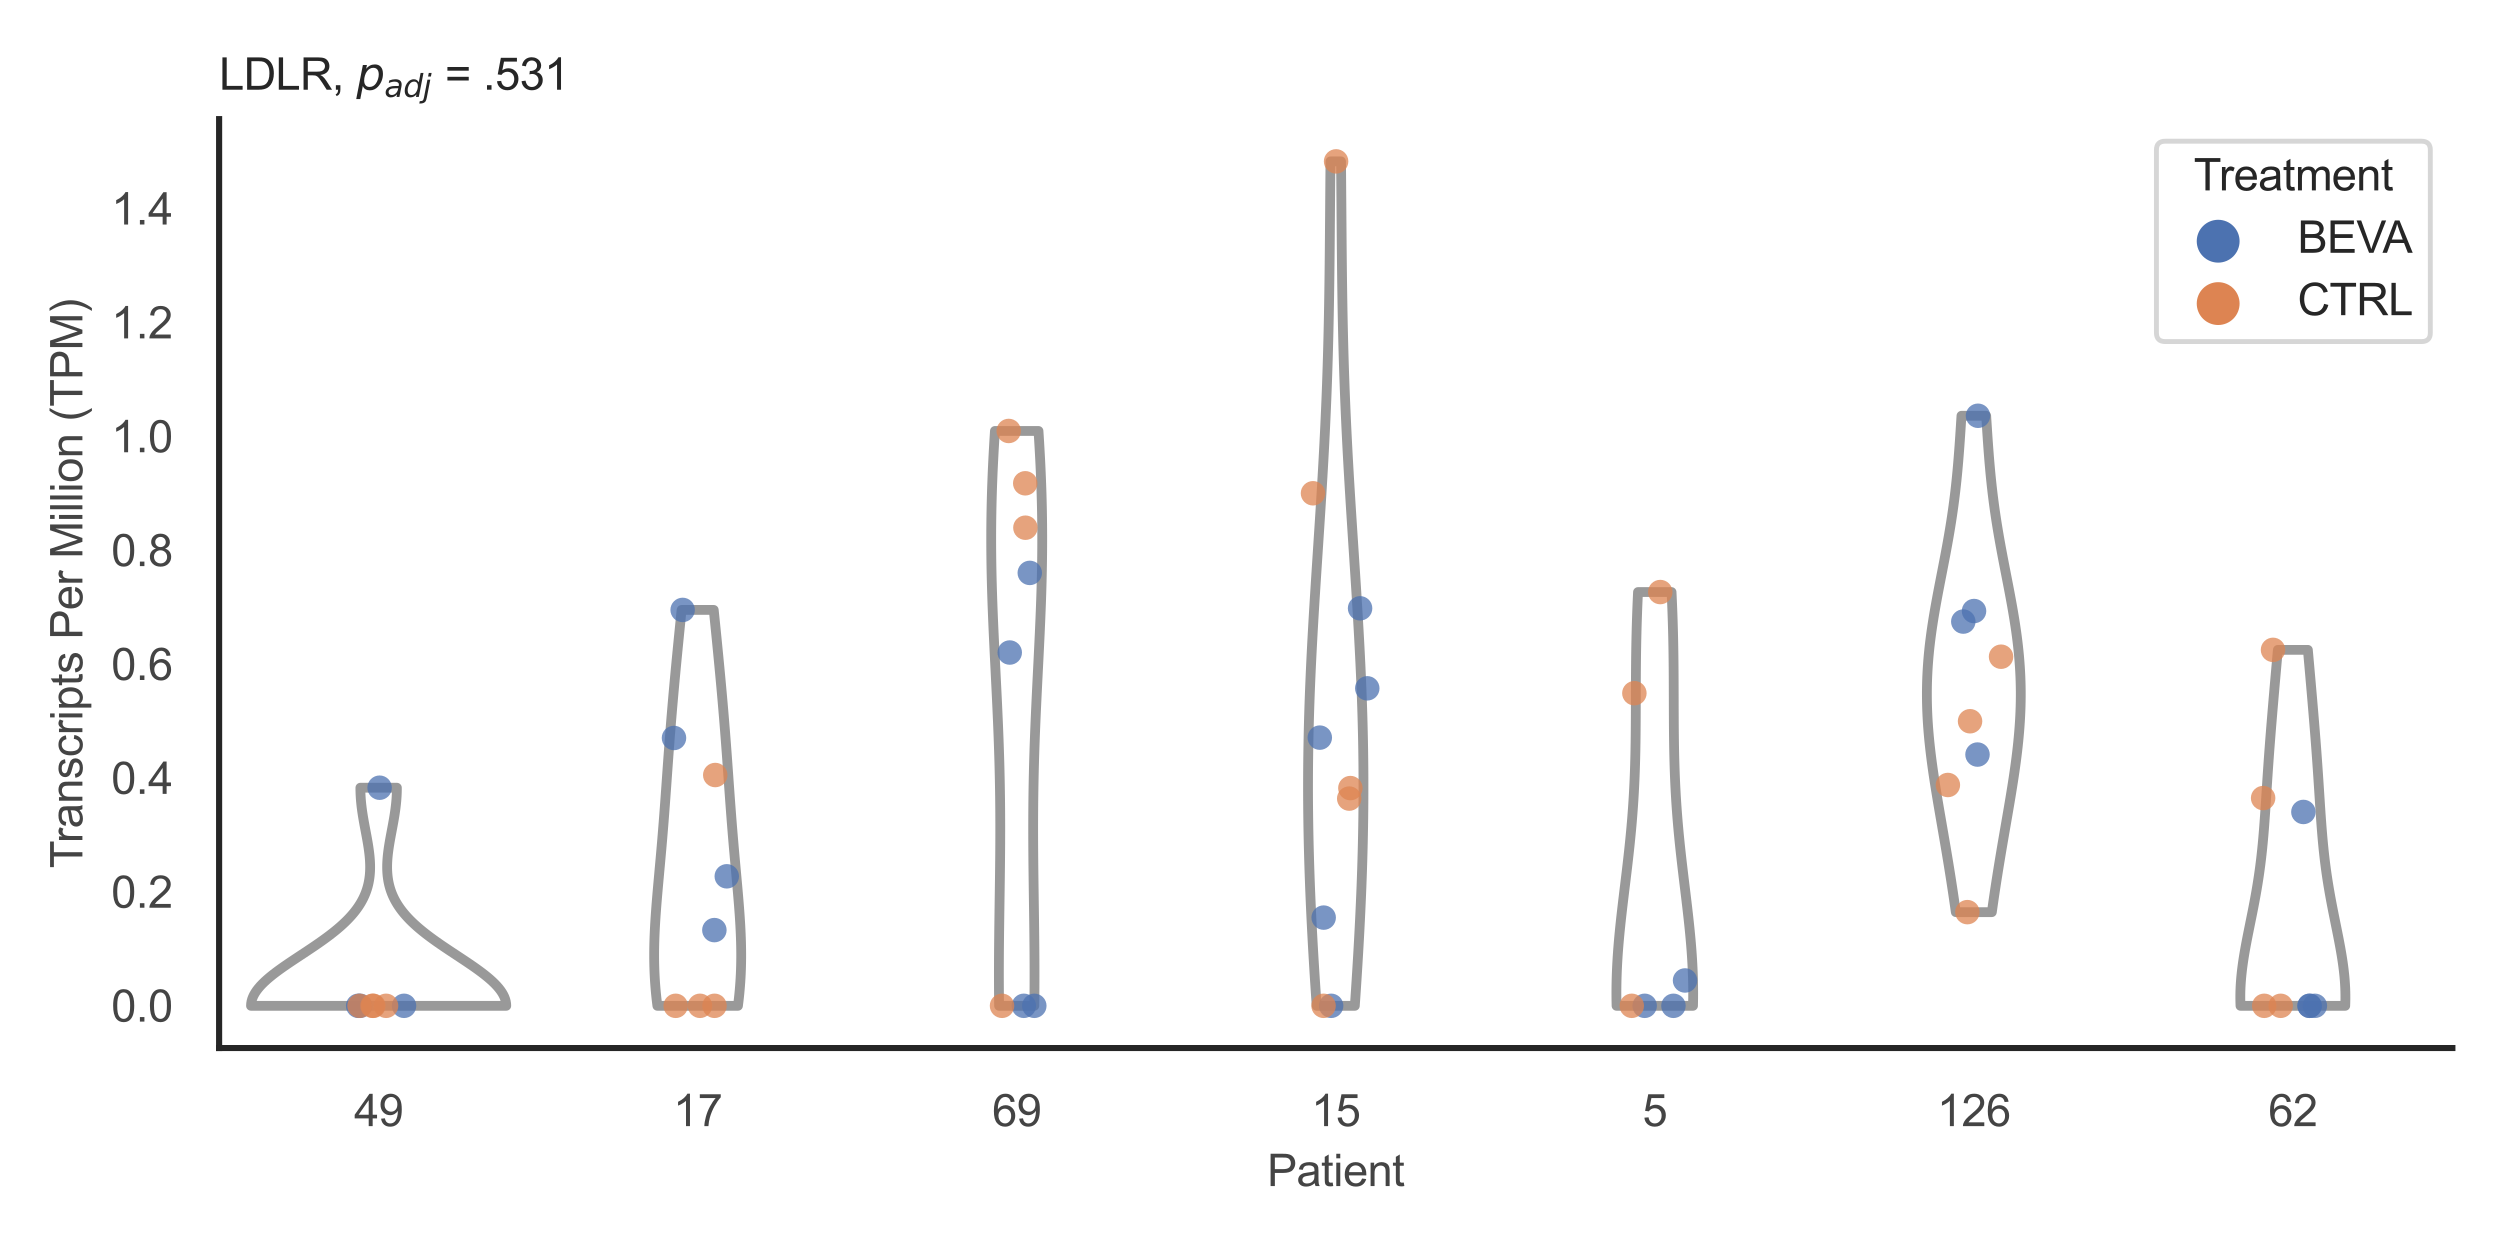 <?xml version="1.0" encoding="utf-8" standalone="no"?>
<!DOCTYPE svg PUBLIC "-//W3C//DTD SVG 1.1//EN"
  "http://www.w3.org/Graphics/SVG/1.1/DTD/svg11.dtd">
<svg xmlns:xlink="http://www.w3.org/1999/xlink" width="510.236pt" height="255.118pt" viewBox="0 0 510.236 255.118" xmlns="http://www.w3.org/2000/svg" version="1.1">
 <defs>
  <style type="text/css">*{stroke-linejoin: round; stroke-linecap: butt}</style>
 </defs>
 <g id="figure_1">
  <g id="patch_1">
   <path d="M 0 255.118 
L 510.236 255.118 
L 510.236 0 
L 0 0 
z
" style="fill: #ffffff"/>
  </g>
  <g id="axes_1">
   <g id="patch_2">
    <path d="M 44.72 213.898 
L 500.516 213.898 
L 500.516 24.32 
L 44.72 24.32 
z
" style="fill: #ffffff"/>
   </g>
   <g id="matplotlib.axis_1">
    <g id="xtick_1">
     <g id="text_1">
      <!-- 49 -->
      <g style="fill: #444444" transform="translate(72.272 229.84)scale(0.09 -0.09)">
       <defs>
        <path id="ArialMT-34" d="M 2069 0 
L 2069 1097 
L 81 1097 
L 81 1613 
L 2172 4581 
L 2631 4581 
L 2631 1613 
L 3250 1613 
L 3250 1097 
L 2631 1097 
L 2631 0 
L 2069 0 
z
M 2069 1613 
L 2069 3678 
L 634 1613 
L 2069 1613 
z
" transform="scale(0.016)"/>
        <path id="ArialMT-39" d="M 350 1059 
L 891 1109 
Q 959 728 1153 556 
Q 1347 384 1650 384 
Q 1909 384 2104 503 
Q 2300 622 2425 820 
Q 2550 1019 2634 1356 
Q 2719 1694 2719 2044 
Q 2719 2081 2716 2156 
Q 2547 1888 2255 1720 
Q 1963 1553 1622 1553 
Q 1053 1553 659 1965 
Q 266 2378 266 3053 
Q 266 3750 677 4175 
Q 1088 4600 1706 4600 
Q 2153 4600 2523 4359 
Q 2894 4119 3086 3673 
Q 3278 3228 3278 2384 
Q 3278 1506 3087 986 
Q 2897 466 2520 194 
Q 2144 -78 1638 -78 
Q 1100 -78 759 220 
Q 419 519 350 1059 
z
M 2653 3081 
Q 2653 3566 2395 3850 
Q 2138 4134 1775 4134 
Q 1400 4134 1122 3828 
Q 844 3522 844 3034 
Q 844 2597 1108 2323 
Q 1372 2050 1759 2050 
Q 2150 2050 2401 2323 
Q 2653 2597 2653 3081 
z
" transform="scale(0.016)"/>
       </defs>
       <use xlink:href="#ArialMT-34"/>
       <use xlink:href="#ArialMT-39" x="55.615"/>
      </g>
     </g>
    </g>
    <g id="xtick_2">
     <g id="text_2">
      <!-- 17 -->
      <g style="fill: #444444" transform="translate(137.386 229.84)scale(0.09 -0.09)">
       <defs>
        <path id="ArialMT-31" d="M 2384 0 
L 1822 0 
L 1822 3584 
Q 1619 3391 1289 3197 
Q 959 3003 697 2906 
L 697 3450 
Q 1169 3672 1522 3987 
Q 1875 4303 2022 4600 
L 2384 4600 
L 2384 0 
z
" transform="scale(0.016)"/>
        <path id="ArialMT-37" d="M 303 3981 
L 303 4522 
L 3269 4522 
L 3269 4084 
Q 2831 3619 2401 2847 
Q 1972 2075 1738 1259 
Q 1569 684 1522 0 
L 944 0 
Q 953 541 1156 1306 
Q 1359 2072 1739 2783 
Q 2119 3494 2547 3981 
L 303 3981 
z
" transform="scale(0.016)"/>
       </defs>
       <use xlink:href="#ArialMT-31"/>
       <use xlink:href="#ArialMT-37" x="55.615"/>
      </g>
     </g>
    </g>
    <g id="xtick_3">
     <g id="text_3">
      <!-- 69 -->
      <g style="fill: #444444" transform="translate(202.5 229.84)scale(0.09 -0.09)">
       <defs>
        <path id="ArialMT-36" d="M 3184 3459 
L 2625 3416 
Q 2550 3747 2413 3897 
Q 2184 4138 1850 4138 
Q 1581 4138 1378 3988 
Q 1113 3794 959 3422 
Q 806 3050 800 2363 
Q 1003 2672 1297 2822 
Q 1591 2972 1913 2972 
Q 2475 2972 2870 2558 
Q 3266 2144 3266 1488 
Q 3266 1056 3080 686 
Q 2894 316 2569 119 
Q 2244 -78 1831 -78 
Q 1128 -78 684 439 
Q 241 956 241 2144 
Q 241 3472 731 4075 
Q 1159 4600 1884 4600 
Q 2425 4600 2770 4297 
Q 3116 3994 3184 3459 
z
M 888 1484 
Q 888 1194 1011 928 
Q 1134 663 1356 523 
Q 1578 384 1822 384 
Q 2178 384 2434 671 
Q 2691 959 2691 1453 
Q 2691 1928 2437 2201 
Q 2184 2475 1800 2475 
Q 1419 2475 1153 2201 
Q 888 1928 888 1484 
z
" transform="scale(0.016)"/>
       </defs>
       <use xlink:href="#ArialMT-36"/>
       <use xlink:href="#ArialMT-39" x="55.615"/>
      </g>
     </g>
    </g>
    <g id="xtick_4">
     <g id="text_4">
      <!-- 15 -->
      <g style="fill: #444444" transform="translate(267.613 229.84)scale(0.09 -0.09)">
       <defs>
        <path id="ArialMT-35" d="M 266 1200 
L 856 1250 
Q 922 819 1161 601 
Q 1400 384 1738 384 
Q 2144 384 2425 690 
Q 2706 997 2706 1503 
Q 2706 1984 2436 2262 
Q 2166 2541 1728 2541 
Q 1456 2541 1237 2417 
Q 1019 2294 894 2097 
L 366 2166 
L 809 4519 
L 3088 4519 
L 3088 3981 
L 1259 3981 
L 1013 2750 
Q 1425 3038 1878 3038 
Q 2478 3038 2890 2622 
Q 3303 2206 3303 1553 
Q 3303 931 2941 478 
Q 2500 -78 1738 -78 
Q 1113 -78 717 272 
Q 322 622 266 1200 
z
" transform="scale(0.016)"/>
       </defs>
       <use xlink:href="#ArialMT-31"/>
       <use xlink:href="#ArialMT-35" x="55.615"/>
      </g>
     </g>
    </g>
    <g id="xtick_5">
     <g id="text_5">
      <!-- 5 -->
      <g style="fill: #444444" transform="translate(335.229 229.84)scale(0.09 -0.09)">
       <use xlink:href="#ArialMT-35"/>
      </g>
     </g>
    </g>
    <g id="xtick_6">
     <g id="text_6">
      <!-- 126 -->
      <g style="fill: #444444" transform="translate(395.338 229.84)scale(0.09 -0.09)">
       <defs>
        <path id="ArialMT-32" d="M 3222 541 
L 3222 0 
L 194 0 
Q 188 203 259 391 
Q 375 700 629 1000 
Q 884 1300 1366 1694 
Q 2113 2306 2375 2664 
Q 2638 3022 2638 3341 
Q 2638 3675 2398 3904 
Q 2159 4134 1775 4134 
Q 1369 4134 1125 3890 
Q 881 3647 878 3216 
L 300 3275 
Q 359 3922 746 4261 
Q 1134 4600 1788 4600 
Q 2447 4600 2831 4234 
Q 3216 3869 3216 3328 
Q 3216 3053 3103 2787 
Q 2991 2522 2730 2228 
Q 2469 1934 1863 1422 
Q 1356 997 1212 845 
Q 1069 694 975 541 
L 3222 541 
z
" transform="scale(0.016)"/>
       </defs>
       <use xlink:href="#ArialMT-31"/>
       <use xlink:href="#ArialMT-32" x="55.615"/>
       <use xlink:href="#ArialMT-36" x="111.23"/>
      </g>
     </g>
    </g>
    <g id="xtick_7">
     <g id="text_7">
      <!-- 62 -->
      <g style="fill: #444444" transform="translate(462.955 229.84)scale(0.09 -0.09)">
       <use xlink:href="#ArialMT-36"/>
       <use xlink:href="#ArialMT-32" x="55.615"/>
      </g>
     </g>
    </g>
    <g id="text_8">
     <!-- Patient -->
     <g style="fill: #444444" transform="translate(258.609 242.071)scale(0.09 -0.09)">
      <defs>
       <path id="ArialMT-50" d="M 494 0 
L 494 4581 
L 2222 4581 
Q 2678 4581 2919 4538 
Q 3256 4481 3484 4323 
Q 3713 4166 3852 3881 
Q 3991 3597 3991 3256 
Q 3991 2672 3619 2267 
Q 3247 1863 2275 1863 
L 1100 1863 
L 1100 0 
L 494 0 
z
M 1100 2403 
L 2284 2403 
Q 2872 2403 3119 2622 
Q 3366 2841 3366 3238 
Q 3366 3525 3220 3729 
Q 3075 3934 2838 4000 
Q 2684 4041 2272 4041 
L 1100 4041 
L 1100 2403 
z
" transform="scale(0.016)"/>
       <path id="ArialMT-61" d="M 2588 409 
Q 2275 144 1986 34 
Q 1697 -75 1366 -75 
Q 819 -75 525 192 
Q 231 459 231 875 
Q 231 1119 342 1320 
Q 453 1522 633 1644 
Q 813 1766 1038 1828 
Q 1203 1872 1538 1913 
Q 2219 1994 2541 2106 
Q 2544 2222 2544 2253 
Q 2544 2597 2384 2738 
Q 2169 2928 1744 2928 
Q 1347 2928 1158 2789 
Q 969 2650 878 2297 
L 328 2372 
Q 403 2725 575 2942 
Q 747 3159 1072 3276 
Q 1397 3394 1825 3394 
Q 2250 3394 2515 3294 
Q 2781 3194 2906 3042 
Q 3031 2891 3081 2659 
Q 3109 2516 3109 2141 
L 3109 1391 
Q 3109 606 3145 398 
Q 3181 191 3288 0 
L 2700 0 
Q 2613 175 2588 409 
z
M 2541 1666 
Q 2234 1541 1622 1453 
Q 1275 1403 1131 1340 
Q 988 1278 909 1158 
Q 831 1038 831 891 
Q 831 666 1001 516 
Q 1172 366 1500 366 
Q 1825 366 2078 508 
Q 2331 650 2450 897 
Q 2541 1088 2541 1459 
L 2541 1666 
z
" transform="scale(0.016)"/>
       <path id="ArialMT-74" d="M 1650 503 
L 1731 6 
Q 1494 -44 1306 -44 
Q 1000 -44 831 53 
Q 663 150 594 308 
Q 525 466 525 972 
L 525 2881 
L 113 2881 
L 113 3319 
L 525 3319 
L 525 4141 
L 1084 4478 
L 1084 3319 
L 1650 3319 
L 1650 2881 
L 1084 2881 
L 1084 941 
Q 1084 700 1114 631 
Q 1144 563 1211 522 
Q 1278 481 1403 481 
Q 1497 481 1650 503 
z
" transform="scale(0.016)"/>
       <path id="ArialMT-69" d="M 425 3934 
L 425 4581 
L 988 4581 
L 988 3934 
L 425 3934 
z
M 425 0 
L 425 3319 
L 988 3319 
L 988 0 
L 425 0 
z
" transform="scale(0.016)"/>
       <path id="ArialMT-65" d="M 2694 1069 
L 3275 997 
Q 3138 488 2766 206 
Q 2394 -75 1816 -75 
Q 1088 -75 661 373 
Q 234 822 234 1631 
Q 234 2469 665 2931 
Q 1097 3394 1784 3394 
Q 2450 3394 2872 2941 
Q 3294 2488 3294 1666 
Q 3294 1616 3291 1516 
L 816 1516 
Q 847 969 1125 678 
Q 1403 388 1819 388 
Q 2128 388 2347 550 
Q 2566 713 2694 1069 
z
M 847 1978 
L 2700 1978 
Q 2663 2397 2488 2606 
Q 2219 2931 1791 2931 
Q 1403 2931 1139 2672 
Q 875 2413 847 1978 
z
" transform="scale(0.016)"/>
       <path id="ArialMT-6e" d="M 422 0 
L 422 3319 
L 928 3319 
L 928 2847 
Q 1294 3394 1984 3394 
Q 2284 3394 2536 3286 
Q 2788 3178 2913 3003 
Q 3038 2828 3088 2588 
Q 3119 2431 3119 2041 
L 3119 0 
L 2556 0 
L 2556 2019 
Q 2556 2363 2490 2533 
Q 2425 2703 2258 2804 
Q 2091 2906 1866 2906 
Q 1506 2906 1245 2678 
Q 984 2450 984 1813 
L 984 0 
L 422 0 
z
" transform="scale(0.016)"/>
      </defs>
      <use xlink:href="#ArialMT-50"/>
      <use xlink:href="#ArialMT-61" x="66.699"/>
      <use xlink:href="#ArialMT-74" x="122.314"/>
      <use xlink:href="#ArialMT-69" x="150.098"/>
      <use xlink:href="#ArialMT-65" x="172.314"/>
      <use xlink:href="#ArialMT-6e" x="227.93"/>
      <use xlink:href="#ArialMT-74" x="283.545"/>
     </g>
    </g>
   </g>
   <g id="matplotlib.axis_2">
    <g id="ytick_1">
     <g id="text_9">
      <!-- 0.0 -->
      <g style="fill: #444444" transform="translate(22.71 208.502)scale(0.09 -0.09)">
       <defs>
        <path id="ArialMT-30" d="M 266 2259 
Q 266 3072 433 3567 
Q 600 4063 929 4331 
Q 1259 4600 1759 4600 
Q 2128 4600 2406 4451 
Q 2684 4303 2865 4023 
Q 3047 3744 3150 3342 
Q 3253 2941 3253 2259 
Q 3253 1453 3087 958 
Q 2922 463 2592 192 
Q 2263 -78 1759 -78 
Q 1097 -78 719 397 
Q 266 969 266 2259 
z
M 844 2259 
Q 844 1131 1108 757 
Q 1372 384 1759 384 
Q 2147 384 2411 759 
Q 2675 1134 2675 2259 
Q 2675 3391 2411 3762 
Q 2147 4134 1753 4134 
Q 1366 4134 1134 3806 
Q 844 3388 844 2259 
z
" transform="scale(0.016)"/>
        <path id="ArialMT-2e" d="M 581 0 
L 581 641 
L 1222 641 
L 1222 0 
L 581 0 
z
" transform="scale(0.016)"/>
       </defs>
       <use xlink:href="#ArialMT-30"/>
       <use xlink:href="#ArialMT-2e" x="55.615"/>
       <use xlink:href="#ArialMT-30" x="83.398"/>
      </g>
     </g>
    </g>
    <g id="ytick_2">
     <g id="text_10">
      <!-- 0.2 -->
      <g style="fill: #444444" transform="translate(22.71 185.262)scale(0.09 -0.09)">
       <use xlink:href="#ArialMT-30"/>
       <use xlink:href="#ArialMT-2e" x="55.615"/>
       <use xlink:href="#ArialMT-32" x="83.398"/>
      </g>
     </g>
    </g>
    <g id="ytick_3">
     <g id="text_11">
      <!-- 0.4 -->
      <g style="fill: #444444" transform="translate(22.71 162.021)scale(0.09 -0.09)">
       <use xlink:href="#ArialMT-30"/>
       <use xlink:href="#ArialMT-2e" x="55.615"/>
       <use xlink:href="#ArialMT-34" x="83.398"/>
      </g>
     </g>
    </g>
    <g id="ytick_4">
     <g id="text_12">
      <!-- 0.6 -->
      <g style="fill: #444444" transform="translate(22.71 138.781)scale(0.09 -0.09)">
       <use xlink:href="#ArialMT-30"/>
       <use xlink:href="#ArialMT-2e" x="55.615"/>
       <use xlink:href="#ArialMT-36" x="83.398"/>
      </g>
     </g>
    </g>
    <g id="ytick_5">
     <g id="text_13">
      <!-- 0.8 -->
      <g style="fill: #444444" transform="translate(22.71 115.541)scale(0.09 -0.09)">
       <defs>
        <path id="ArialMT-38" d="M 1131 2484 
Q 781 2613 612 2850 
Q 444 3088 444 3419 
Q 444 3919 803 4259 
Q 1163 4600 1759 4600 
Q 2359 4600 2725 4251 
Q 3091 3903 3091 3403 
Q 3091 3084 2923 2848 
Q 2756 2613 2416 2484 
Q 2838 2347 3058 2040 
Q 3278 1734 3278 1309 
Q 3278 722 2862 322 
Q 2447 -78 1769 -78 
Q 1091 -78 675 323 
Q 259 725 259 1325 
Q 259 1772 486 2073 
Q 713 2375 1131 2484 
z
M 1019 3438 
Q 1019 3113 1228 2906 
Q 1438 2700 1772 2700 
Q 2097 2700 2305 2904 
Q 2513 3109 2513 3406 
Q 2513 3716 2298 3927 
Q 2084 4138 1766 4138 
Q 1444 4138 1231 3931 
Q 1019 3725 1019 3438 
z
M 838 1322 
Q 838 1081 952 856 
Q 1066 631 1291 507 
Q 1516 384 1775 384 
Q 2178 384 2440 643 
Q 2703 903 2703 1303 
Q 2703 1709 2433 1975 
Q 2163 2241 1756 2241 
Q 1359 2241 1098 1978 
Q 838 1716 838 1322 
z
" transform="scale(0.016)"/>
       </defs>
       <use xlink:href="#ArialMT-30"/>
       <use xlink:href="#ArialMT-2e" x="55.615"/>
       <use xlink:href="#ArialMT-38" x="83.398"/>
      </g>
     </g>
    </g>
    <g id="ytick_6">
     <g id="text_14">
      <!-- 1.0 -->
      <g style="fill: #444444" transform="translate(22.71 92.3)scale(0.09 -0.09)">
       <use xlink:href="#ArialMT-31"/>
       <use xlink:href="#ArialMT-2e" x="55.615"/>
       <use xlink:href="#ArialMT-30" x="83.398"/>
      </g>
     </g>
    </g>
    <g id="ytick_7">
     <g id="text_15">
      <!-- 1.2 -->
      <g style="fill: #444444" transform="translate(22.71 69.06)scale(0.09 -0.09)">
       <use xlink:href="#ArialMT-31"/>
       <use xlink:href="#ArialMT-2e" x="55.615"/>
       <use xlink:href="#ArialMT-32" x="83.398"/>
      </g>
     </g>
    </g>
    <g id="ytick_8">
     <g id="text_16">
      <!-- 1.4 -->
      <g style="fill: #444444" transform="translate(22.71 45.82)scale(0.09 -0.09)">
       <use xlink:href="#ArialMT-31"/>
       <use xlink:href="#ArialMT-2e" x="55.615"/>
       <use xlink:href="#ArialMT-34" x="83.398"/>
      </g>
     </g>
    </g>
    <g id="text_17">
     <!-- Transcripts Per Million (TPM) -->
     <g style="fill: #444444" transform="translate(16.816 177.194)rotate(-90)scale(0.09 -0.09)">
      <defs>
       <path id="ArialMT-54" d="M 1659 0 
L 1659 4041 
L 150 4041 
L 150 4581 
L 3781 4581 
L 3781 4041 
L 2266 4041 
L 2266 0 
L 1659 0 
z
" transform="scale(0.016)"/>
       <path id="ArialMT-72" d="M 416 0 
L 416 3319 
L 922 3319 
L 922 2816 
Q 1116 3169 1280 3281 
Q 1444 3394 1641 3394 
Q 1925 3394 2219 3213 
L 2025 2691 
Q 1819 2813 1613 2813 
Q 1428 2813 1281 2702 
Q 1134 2591 1072 2394 
Q 978 2094 978 1738 
L 978 0 
L 416 0 
z
" transform="scale(0.016)"/>
       <path id="ArialMT-73" d="M 197 991 
L 753 1078 
Q 800 744 1014 566 
Q 1228 388 1613 388 
Q 2000 388 2187 545 
Q 2375 703 2375 916 
Q 2375 1106 2209 1216 
Q 2094 1291 1634 1406 
Q 1016 1563 777 1677 
Q 538 1791 414 1992 
Q 291 2194 291 2438 
Q 291 2659 392 2848 
Q 494 3038 669 3163 
Q 800 3259 1026 3326 
Q 1253 3394 1513 3394 
Q 1903 3394 2198 3281 
Q 2494 3169 2634 2976 
Q 2775 2784 2828 2463 
L 2278 2388 
Q 2241 2644 2061 2787 
Q 1881 2931 1553 2931 
Q 1166 2931 1000 2803 
Q 834 2675 834 2503 
Q 834 2394 903 2306 
Q 972 2216 1119 2156 
Q 1203 2125 1616 2013 
Q 2213 1853 2448 1751 
Q 2684 1650 2818 1456 
Q 2953 1263 2953 975 
Q 2953 694 2789 445 
Q 2625 197 2315 61 
Q 2006 -75 1616 -75 
Q 969 -75 630 194 
Q 291 463 197 991 
z
" transform="scale(0.016)"/>
       <path id="ArialMT-63" d="M 2588 1216 
L 3141 1144 
Q 3050 572 2676 248 
Q 2303 -75 1759 -75 
Q 1078 -75 664 370 
Q 250 816 250 1647 
Q 250 2184 428 2587 
Q 606 2991 970 3192 
Q 1334 3394 1763 3394 
Q 2303 3394 2647 3120 
Q 2991 2847 3088 2344 
L 2541 2259 
Q 2463 2594 2264 2762 
Q 2066 2931 1784 2931 
Q 1359 2931 1093 2626 
Q 828 2322 828 1663 
Q 828 994 1084 691 
Q 1341 388 1753 388 
Q 2084 388 2306 591 
Q 2528 794 2588 1216 
z
" transform="scale(0.016)"/>
       <path id="ArialMT-70" d="M 422 -1272 
L 422 3319 
L 934 3319 
L 934 2888 
Q 1116 3141 1344 3267 
Q 1572 3394 1897 3394 
Q 2322 3394 2647 3175 
Q 2972 2956 3137 2557 
Q 3303 2159 3303 1684 
Q 3303 1175 3120 767 
Q 2938 359 2589 142 
Q 2241 -75 1856 -75 
Q 1575 -75 1351 44 
Q 1128 163 984 344 
L 984 -1272 
L 422 -1272 
z
M 931 1641 
Q 931 1000 1190 694 
Q 1450 388 1819 388 
Q 2194 388 2461 705 
Q 2728 1022 2728 1688 
Q 2728 2322 2467 2637 
Q 2206 2953 1844 2953 
Q 1484 2953 1207 2617 
Q 931 2281 931 1641 
z
" transform="scale(0.016)"/>
       <path id="ArialMT-20" transform="scale(0.016)"/>
       <path id="ArialMT-4d" d="M 475 0 
L 475 4581 
L 1388 4581 
L 2472 1338 
Q 2622 884 2691 659 
Q 2769 909 2934 1394 
L 4031 4581 
L 4847 4581 
L 4847 0 
L 4263 0 
L 4263 3834 
L 2931 0 
L 2384 0 
L 1059 3900 
L 1059 0 
L 475 0 
z
" transform="scale(0.016)"/>
       <path id="ArialMT-6c" d="M 409 0 
L 409 4581 
L 972 4581 
L 972 0 
L 409 0 
z
" transform="scale(0.016)"/>
       <path id="ArialMT-6f" d="M 213 1659 
Q 213 2581 725 3025 
Q 1153 3394 1769 3394 
Q 2453 3394 2887 2945 
Q 3322 2497 3322 1706 
Q 3322 1066 3130 698 
Q 2938 331 2570 128 
Q 2203 -75 1769 -75 
Q 1072 -75 642 372 
Q 213 819 213 1659 
z
M 791 1659 
Q 791 1022 1069 705 
Q 1347 388 1769 388 
Q 2188 388 2466 706 
Q 2744 1025 2744 1678 
Q 2744 2294 2464 2611 
Q 2184 2928 1769 2928 
Q 1347 2928 1069 2612 
Q 791 2297 791 1659 
z
" transform="scale(0.016)"/>
       <path id="ArialMT-28" d="M 1497 -1347 
Q 1031 -759 709 28 
Q 388 816 388 1659 
Q 388 2403 628 3084 
Q 909 3875 1497 4659 
L 1900 4659 
Q 1522 4009 1400 3731 
Q 1209 3300 1100 2831 
Q 966 2247 966 1656 
Q 966 153 1900 -1347 
L 1497 -1347 
z
" transform="scale(0.016)"/>
       <path id="ArialMT-29" d="M 791 -1347 
L 388 -1347 
Q 1322 153 1322 1656 
Q 1322 2244 1188 2822 
Q 1081 3291 891 3722 
Q 769 4003 388 4659 
L 791 4659 
Q 1378 3875 1659 3084 
Q 1900 2403 1900 1659 
Q 1900 816 1576 28 
Q 1253 -759 791 -1347 
z
" transform="scale(0.016)"/>
      </defs>
      <use xlink:href="#ArialMT-54"/>
      <use xlink:href="#ArialMT-72" x="57.334"/>
      <use xlink:href="#ArialMT-61" x="90.635"/>
      <use xlink:href="#ArialMT-6e" x="146.25"/>
      <use xlink:href="#ArialMT-73" x="201.865"/>
      <use xlink:href="#ArialMT-63" x="251.865"/>
      <use xlink:href="#ArialMT-72" x="301.865"/>
      <use xlink:href="#ArialMT-69" x="335.166"/>
      <use xlink:href="#ArialMT-70" x="357.383"/>
      <use xlink:href="#ArialMT-74" x="412.998"/>
      <use xlink:href="#ArialMT-73" x="440.781"/>
      <use xlink:href="#ArialMT-20" x="490.781"/>
      <use xlink:href="#ArialMT-50" x="518.564"/>
      <use xlink:href="#ArialMT-65" x="585.264"/>
      <use xlink:href="#ArialMT-72" x="640.879"/>
      <use xlink:href="#ArialMT-20" x="674.18"/>
      <use xlink:href="#ArialMT-4d" x="701.963"/>
      <use xlink:href="#ArialMT-69" x="785.264"/>
      <use xlink:href="#ArialMT-6c" x="807.48"/>
      <use xlink:href="#ArialMT-6c" x="829.697"/>
      <use xlink:href="#ArialMT-69" x="851.914"/>
      <use xlink:href="#ArialMT-6f" x="874.131"/>
      <use xlink:href="#ArialMT-6e" x="929.746"/>
      <use xlink:href="#ArialMT-20" x="985.361"/>
      <use xlink:href="#ArialMT-28" x="1013.145"/>
      <use xlink:href="#ArialMT-54" x="1046.445"/>
      <use xlink:href="#ArialMT-50" x="1107.529"/>
      <use xlink:href="#ArialMT-4d" x="1174.229"/>
      <use xlink:href="#ArialMT-29" x="1257.529"/>
     </g>
    </g>
   </g>
   <g id="PolyCollection_1">
    <defs>
     <path id="me7a88906ab" d="M 103.322 -49.837 
L 51.231 -49.837 
L 51.256 -50.287 
L 51.329 -50.736 
L 51.45 -51.186 
L 51.619 -51.636 
L 51.834 -52.085 
L 52.095 -52.535 
L 52.4 -52.985 
L 52.747 -53.434 
L 53.135 -53.884 
L 53.561 -54.334 
L 54.023 -54.783 
L 54.518 -55.233 
L 55.045 -55.682 
L 55.6 -56.132 
L 56.18 -56.582 
L 56.784 -57.031 
L 57.407 -57.481 
L 58.047 -57.931 
L 58.701 -58.38 
L 59.366 -58.83 
L 60.04 -59.279 
L 60.719 -59.729 
L 61.4 -60.179 
L 62.081 -60.628 
L 62.76 -61.078 
L 63.433 -61.528 
L 64.1 -61.977 
L 64.756 -62.427 
L 65.402 -62.877 
L 66.033 -63.326 
L 66.65 -63.776 
L 67.25 -64.225 
L 67.832 -64.675 
L 68.396 -65.125 
L 68.938 -65.574 
L 69.46 -66.024 
L 69.96 -66.474 
L 70.438 -66.923 
L 70.893 -67.373 
L 71.324 -67.822 
L 71.733 -68.272 
L 72.118 -68.722 
L 72.48 -69.171 
L 72.819 -69.621 
L 73.135 -70.071 
L 73.428 -70.52 
L 73.699 -70.97 
L 73.949 -71.42 
L 74.178 -71.869 
L 74.386 -72.319 
L 74.575 -72.768 
L 74.744 -73.218 
L 74.895 -73.668 
L 75.028 -74.117 
L 75.144 -74.567 
L 75.243 -75.017 
L 75.327 -75.466 
L 75.396 -75.916 
L 75.451 -76.365 
L 75.492 -76.815 
L 75.521 -77.265 
L 75.537 -77.714 
L 75.543 -78.164 
L 75.538 -78.614 
L 75.522 -79.063 
L 75.498 -79.513 
L 75.465 -79.963 
L 75.425 -80.412 
L 75.377 -80.862 
L 75.322 -81.311 
L 75.262 -81.761 
L 75.197 -82.211 
L 75.127 -82.66 
L 75.053 -83.11 
L 74.975 -83.56 
L 74.895 -84.009 
L 74.813 -84.459 
L 74.729 -84.908 
L 74.645 -85.358 
L 74.56 -85.808 
L 74.475 -86.257 
L 74.392 -86.707 
L 74.309 -87.157 
L 74.229 -87.606 
L 74.151 -88.056 
L 74.076 -88.506 
L 74.005 -88.955 
L 73.937 -89.405 
L 73.874 -89.854 
L 73.815 -90.304 
L 73.762 -90.754 
L 73.714 -91.203 
L 73.672 -91.653 
L 73.636 -92.103 
L 73.606 -92.552 
L 73.583 -93.002 
L 73.566 -93.451 
L 73.556 -93.901 
L 73.553 -94.351 
L 81 -94.351 
L 81 -94.351 
L 80.997 -93.901 
L 80.988 -93.451 
L 80.971 -93.002 
L 80.948 -92.552 
L 80.918 -92.103 
L 80.882 -91.653 
L 80.84 -91.203 
L 80.792 -90.754 
L 80.739 -90.304 
L 80.68 -89.854 
L 80.617 -89.405 
L 80.549 -88.955 
L 80.478 -88.506 
L 80.403 -88.056 
L 80.325 -87.606 
L 80.244 -87.157 
L 80.162 -86.707 
L 80.078 -86.257 
L 79.994 -85.808 
L 79.909 -85.358 
L 79.824 -84.908 
L 79.741 -84.459 
L 79.658 -84.009 
L 79.578 -83.56 
L 79.501 -83.11 
L 79.427 -82.66 
L 79.357 -82.211 
L 79.292 -81.761 
L 79.231 -81.311 
L 79.177 -80.862 
L 79.129 -80.412 
L 79.088 -79.963 
L 79.056 -79.513 
L 79.031 -79.063 
L 79.016 -78.614 
L 79.011 -78.164 
L 79.016 -77.714 
L 79.033 -77.265 
L 79.062 -76.815 
L 79.103 -76.365 
L 79.158 -75.916 
L 79.227 -75.466 
L 79.31 -75.017 
L 79.41 -74.567 
L 79.526 -74.117 
L 79.659 -73.668 
L 79.81 -73.218 
L 79.979 -72.768 
L 80.167 -72.319 
L 80.376 -71.869 
L 80.604 -71.42 
L 80.854 -70.97 
L 81.126 -70.52 
L 81.419 -70.071 
L 81.735 -69.621 
L 82.074 -69.171 
L 82.436 -68.722 
L 82.821 -68.272 
L 83.23 -67.822 
L 83.661 -67.373 
L 84.116 -66.923 
L 84.594 -66.474 
L 85.094 -66.024 
L 85.615 -65.574 
L 86.158 -65.125 
L 86.721 -64.675 
L 87.303 -64.225 
L 87.904 -63.776 
L 88.52 -63.326 
L 89.152 -62.877 
L 89.797 -62.427 
L 90.454 -61.977 
L 91.12 -61.528 
L 91.794 -61.078 
L 92.473 -60.628 
L 93.154 -60.179 
L 93.835 -59.729 
L 94.514 -59.279 
L 95.187 -58.83 
L 95.852 -58.38 
L 96.507 -57.931 
L 97.147 -57.481 
L 97.77 -57.031 
L 98.373 -56.582 
L 98.954 -56.132 
L 99.509 -55.682 
L 100.036 -55.233 
L 100.531 -54.783 
L 100.993 -54.334 
L 101.419 -53.884 
L 101.807 -53.434 
L 102.154 -52.985 
L 102.459 -52.535 
L 102.72 -52.085 
L 102.935 -51.636 
L 103.104 -51.186 
L 103.225 -50.736 
L 103.298 -50.287 
L 103.322 -49.837 
z
" style="stroke: #999999; stroke-width: 2"/>
    </defs>
    <g clip-path="url(#p82c95407c9)">
     <use xlink:href="#me7a88906ab" x="0" y="255.118" style="fill: #ffffff; stroke: #999999; stroke-width: 2"/>
    </g>
   </g>
   <g id="PolyCollection_2">
    <defs>
     <path id="mf401c841ad" d="M 150.615 -49.837 
L 134.167 -49.837 
L 134.065 -50.653 
L 133.971 -51.469 
L 133.887 -52.286 
L 133.81 -53.102 
L 133.743 -53.918 
L 133.684 -54.734 
L 133.634 -55.55 
L 133.593 -56.366 
L 133.56 -57.183 
L 133.535 -57.999 
L 133.518 -58.815 
L 133.509 -59.631 
L 133.508 -60.447 
L 133.514 -61.263 
L 133.527 -62.079 
L 133.547 -62.896 
L 133.573 -63.712 
L 133.605 -64.528 
L 133.643 -65.344 
L 133.685 -66.16 
L 133.733 -66.976 
L 133.785 -67.793 
L 133.841 -68.609 
L 133.9 -69.425 
L 133.962 -70.241 
L 134.027 -71.057 
L 134.095 -71.873 
L 134.164 -72.689 
L 134.235 -73.506 
L 134.308 -74.322 
L 134.381 -75.138 
L 134.455 -75.954 
L 134.529 -76.77 
L 134.603 -77.586 
L 134.678 -78.403 
L 134.752 -79.219 
L 134.825 -80.035 
L 134.898 -80.851 
L 134.97 -81.667 
L 135.041 -82.483 
L 135.111 -83.299 
L 135.18 -84.116 
L 135.248 -84.932 
L 135.314 -85.748 
L 135.38 -86.564 
L 135.445 -87.38 
L 135.508 -88.196 
L 135.571 -89.012 
L 135.633 -89.829 
L 135.694 -90.645 
L 135.754 -91.461 
L 135.813 -92.277 
L 135.872 -93.093 
L 135.931 -93.909 
L 135.989 -94.726 
L 136.047 -95.542 
L 136.105 -96.358 
L 136.163 -97.174 
L 136.221 -97.99 
L 136.28 -98.806 
L 136.339 -99.622 
L 136.398 -100.439 
L 136.458 -101.255 
L 136.518 -102.071 
L 136.579 -102.887 
L 136.641 -103.703 
L 136.703 -104.519 
L 136.766 -105.336 
L 136.831 -106.152 
L 136.896 -106.968 
L 136.962 -107.784 
L 137.029 -108.6 
L 137.097 -109.416 
L 137.165 -110.232 
L 137.235 -111.049 
L 137.306 -111.865 
L 137.377 -112.681 
L 137.449 -113.497 
L 137.523 -114.313 
L 137.597 -115.129 
L 137.671 -115.946 
L 137.747 -116.762 
L 137.823 -117.578 
L 137.9 -118.394 
L 137.977 -119.21 
L 138.055 -120.026 
L 138.134 -120.842 
L 138.213 -121.659 
L 138.293 -122.475 
L 138.373 -123.291 
L 138.454 -124.107 
L 138.535 -124.923 
L 138.616 -125.739 
L 138.698 -126.555 
L 138.78 -127.372 
L 138.862 -128.188 
L 138.944 -129.004 
L 139.027 -129.82 
L 139.11 -130.636 
L 145.671 -130.636 
L 145.671 -130.636 
L 145.754 -129.82 
L 145.837 -129.004 
L 145.919 -128.188 
L 146.002 -127.372 
L 146.084 -126.555 
L 146.165 -125.739 
L 146.247 -124.923 
L 146.328 -124.107 
L 146.408 -123.291 
L 146.488 -122.475 
L 146.568 -121.659 
L 146.647 -120.842 
L 146.726 -120.026 
L 146.804 -119.21 
L 146.881 -118.394 
L 146.958 -117.578 
L 147.034 -116.762 
L 147.11 -115.946 
L 147.185 -115.129 
L 147.259 -114.313 
L 147.332 -113.497 
L 147.404 -112.681 
L 147.476 -111.865 
L 147.546 -111.049 
L 147.616 -110.232 
L 147.685 -109.416 
L 147.753 -108.6 
L 147.819 -107.784 
L 147.885 -106.968 
L 147.951 -106.152 
L 148.015 -105.336 
L 148.078 -104.519 
L 148.141 -103.703 
L 148.202 -102.887 
L 148.263 -102.071 
L 148.324 -101.255 
L 148.383 -100.439 
L 148.443 -99.622 
L 148.501 -98.806 
L 148.56 -97.99 
L 148.618 -97.174 
L 148.676 -96.358 
L 148.734 -95.542 
L 148.792 -94.726 
L 148.85 -93.909 
L 148.909 -93.093 
L 148.968 -92.277 
L 149.027 -91.461 
L 149.088 -90.645 
L 149.149 -89.829 
L 149.21 -89.012 
L 149.273 -88.196 
L 149.336 -87.38 
L 149.401 -86.564 
L 149.467 -85.748 
L 149.534 -84.932 
L 149.602 -84.116 
L 149.671 -83.299 
L 149.741 -82.483 
L 149.812 -81.667 
L 149.884 -80.851 
L 149.956 -80.035 
L 150.03 -79.219 
L 150.104 -78.403 
L 150.178 -77.586 
L 150.252 -76.77 
L 150.326 -75.954 
L 150.4 -75.138 
L 150.474 -74.322 
L 150.546 -73.506 
L 150.617 -72.689 
L 150.686 -71.873 
L 150.754 -71.057 
L 150.819 -70.241 
L 150.881 -69.425 
L 150.941 -68.609 
L 150.996 -67.793 
L 151.048 -66.976 
L 151.096 -66.16 
L 151.139 -65.344 
L 151.176 -64.528 
L 151.208 -63.712 
L 151.234 -62.896 
L 151.254 -62.079 
L 151.267 -61.263 
L 151.273 -60.447 
L 151.272 -59.631 
L 151.263 -58.815 
L 151.246 -57.999 
L 151.222 -57.183 
L 151.189 -56.366 
L 151.147 -55.55 
L 151.097 -54.734 
L 151.038 -53.918 
L 150.971 -53.102 
L 150.895 -52.286 
L 150.81 -51.469 
L 150.716 -50.653 
L 150.615 -49.837 
z
" style="stroke: #999999; stroke-width: 2"/>
    </defs>
    <g clip-path="url(#p82c95407c9)">
     <use xlink:href="#mf401c841ad" x="0" y="255.118" style="fill: #ffffff; stroke: #999999; stroke-width: 2"/>
    </g>
   </g>
   <g id="PolyCollection_3">
    <defs>
     <path id="mbb1d34bc95" d="M 211.099 -49.837 
L 203.909 -49.837 
L 203.895 -51.022 
L 203.884 -52.207 
L 203.876 -53.392 
L 203.871 -54.578 
L 203.868 -55.763 
L 203.868 -56.948 
L 203.871 -58.133 
L 203.876 -59.318 
L 203.882 -60.503 
L 203.891 -61.688 
L 203.902 -62.873 
L 203.914 -64.058 
L 203.927 -65.243 
L 203.942 -66.428 
L 203.958 -67.614 
L 203.974 -68.799 
L 203.99 -69.984 
L 204.007 -71.169 
L 204.024 -72.354 
L 204.041 -73.539 
L 204.057 -74.724 
L 204.073 -75.909 
L 204.087 -77.094 
L 204.101 -78.279 
L 204.113 -79.465 
L 204.123 -80.65 
L 204.132 -81.835 
L 204.139 -83.02 
L 204.143 -84.205 
L 204.146 -85.39 
L 204.146 -86.575 
L 204.143 -87.76 
L 204.138 -88.945 
L 204.13 -90.13 
L 204.119 -91.315 
L 204.106 -92.501 
L 204.089 -93.686 
L 204.069 -94.871 
L 204.047 -96.056 
L 204.021 -97.241 
L 203.992 -98.426 
L 203.961 -99.611 
L 203.926 -100.796 
L 203.889 -101.981 
L 203.849 -103.166 
L 203.807 -104.351 
L 203.762 -105.537 
L 203.715 -106.722 
L 203.666 -107.907 
L 203.614 -109.092 
L 203.561 -110.277 
L 203.507 -111.462 
L 203.451 -112.647 
L 203.393 -113.832 
L 203.335 -115.017 
L 203.276 -116.202 
L 203.217 -117.388 
L 203.158 -118.573 
L 203.098 -119.758 
L 203.039 -120.943 
L 202.981 -122.128 
L 202.923 -123.313 
L 202.866 -124.498 
L 202.811 -125.683 
L 202.757 -126.868 
L 202.706 -128.053 
L 202.656 -129.238 
L 202.609 -130.424 
L 202.564 -131.609 
L 202.522 -132.794 
L 202.483 -133.979 
L 202.447 -135.164 
L 202.415 -136.349 
L 202.386 -137.534 
L 202.361 -138.719 
L 202.34 -139.904 
L 202.324 -141.089 
L 202.311 -142.274 
L 202.302 -143.46 
L 202.298 -144.645 
L 202.299 -145.83 
L 202.303 -147.015 
L 202.313 -148.2 
L 202.327 -149.385 
L 202.346 -150.57 
L 202.369 -151.755 
L 202.397 -152.94 
L 202.429 -154.125 
L 202.466 -155.31 
L 202.507 -156.496 
L 202.553 -157.681 
L 202.603 -158.866 
L 202.657 -160.051 
L 202.715 -161.236 
L 202.777 -162.421 
L 202.843 -163.606 
L 202.912 -164.791 
L 202.985 -165.976 
L 203.06 -167.161 
L 211.948 -167.161 
L 211.948 -167.161 
L 212.024 -165.976 
L 212.097 -164.791 
L 212.166 -163.606 
L 212.232 -162.421 
L 212.294 -161.236 
L 212.352 -160.051 
L 212.406 -158.866 
L 212.456 -157.681 
L 212.501 -156.496 
L 212.543 -155.31 
L 212.58 -154.125 
L 212.612 -152.94 
L 212.64 -151.755 
L 212.663 -150.57 
L 212.682 -149.385 
L 212.696 -148.2 
L 212.705 -147.015 
L 212.71 -145.83 
L 212.711 -144.645 
L 212.706 -143.46 
L 212.698 -142.274 
L 212.685 -141.089 
L 212.668 -139.904 
L 212.647 -138.719 
L 212.622 -137.534 
L 212.594 -136.349 
L 212.561 -135.164 
L 212.526 -133.979 
L 212.487 -132.794 
L 212.445 -131.609 
L 212.4 -130.424 
L 212.353 -129.238 
L 212.303 -128.053 
L 212.251 -126.868 
L 212.198 -125.683 
L 212.142 -124.498 
L 212.086 -123.313 
L 212.028 -122.128 
L 211.97 -120.943 
L 211.911 -119.758 
L 211.851 -118.573 
L 211.792 -117.388 
L 211.732 -116.202 
L 211.674 -115.017 
L 211.615 -113.832 
L 211.558 -112.647 
L 211.502 -111.462 
L 211.447 -110.277 
L 211.394 -109.092 
L 211.343 -107.907 
L 211.294 -106.722 
L 211.247 -105.537 
L 211.202 -104.351 
L 211.159 -103.166 
L 211.119 -101.981 
L 211.082 -100.796 
L 211.048 -99.611 
L 211.016 -98.426 
L 210.988 -97.241 
L 210.962 -96.056 
L 210.939 -94.871 
L 210.92 -93.686 
L 210.903 -92.501 
L 210.889 -91.315 
L 210.879 -90.13 
L 210.871 -88.945 
L 210.866 -87.76 
L 210.863 -86.575 
L 210.863 -85.39 
L 210.865 -84.205 
L 210.87 -83.02 
L 210.877 -81.835 
L 210.886 -80.65 
L 210.896 -79.465 
L 210.908 -78.279 
L 210.922 -77.094 
L 210.936 -75.909 
L 210.952 -74.724 
L 210.968 -73.539 
L 210.984 -72.354 
L 211.001 -71.169 
L 211.018 -69.984 
L 211.035 -68.799 
L 211.051 -67.614 
L 211.067 -66.428 
L 211.081 -65.243 
L 211.095 -64.058 
L 211.107 -62.873 
L 211.118 -61.688 
L 211.126 -60.503 
L 211.133 -59.318 
L 211.138 -58.133 
L 211.14 -56.948 
L 211.14 -55.763 
L 211.138 -54.578 
L 211.133 -53.392 
L 211.124 -52.207 
L 211.113 -51.022 
L 211.099 -49.837 
z
" style="stroke: #999999; stroke-width: 2"/>
    </defs>
    <g clip-path="url(#p82c95407c9)">
     <use xlink:href="#mbb1d34bc95" x="0" y="255.118" style="fill: #ffffff; stroke: #999999; stroke-width: 2"/>
    </g>
   </g>
   <g id="PolyCollection_4">
    <defs>
     <path id="m60e920c314" d="M 276.514 -49.837 
L 268.723 -49.837 
L 268.604 -51.578 
L 268.488 -53.319 
L 268.374 -55.06 
L 268.264 -56.801 
L 268.156 -58.541 
L 268.053 -60.282 
L 267.952 -62.023 
L 267.856 -63.764 
L 267.763 -65.505 
L 267.675 -67.246 
L 267.591 -68.986 
L 267.512 -70.727 
L 267.437 -72.468 
L 267.368 -74.209 
L 267.303 -75.95 
L 267.243 -77.691 
L 267.189 -79.432 
L 267.141 -81.172 
L 267.097 -82.913 
L 267.06 -84.654 
L 267.028 -86.395 
L 267.003 -88.136 
L 266.983 -89.877 
L 266.969 -91.617 
L 266.962 -93.358 
L 266.961 -95.099 
L 266.966 -96.84 
L 266.977 -98.581 
L 266.995 -100.322 
L 267.019 -102.063 
L 267.049 -103.803 
L 267.085 -105.544 
L 267.127 -107.285 
L 267.175 -109.026 
L 267.229 -110.767 
L 267.289 -112.508 
L 267.354 -114.248 
L 267.425 -115.989 
L 267.5 -117.73 
L 267.58 -119.471 
L 267.665 -121.212 
L 267.754 -122.953 
L 267.847 -124.694 
L 267.944 -126.434 
L 268.043 -128.175 
L 268.146 -129.916 
L 268.252 -131.657 
L 268.36 -133.398 
L 268.47 -135.139 
L 268.581 -136.879 
L 268.693 -138.62 
L 268.807 -140.361 
L 268.921 -142.102 
L 269.035 -143.843 
L 269.148 -145.584 
L 269.262 -147.325 
L 269.374 -149.065 
L 269.485 -150.806 
L 269.595 -152.547 
L 269.703 -154.288 
L 269.808 -156.029 
L 269.912 -157.77 
L 270.012 -159.51 
L 270.11 -161.251 
L 270.205 -162.992 
L 270.296 -164.733 
L 270.384 -166.474 
L 270.469 -168.215 
L 270.549 -169.956 
L 270.626 -171.696 
L 270.699 -173.437 
L 270.768 -175.178 
L 270.833 -176.919 
L 270.893 -178.66 
L 270.95 -180.401 
L 271.003 -182.141 
L 271.052 -183.882 
L 271.097 -185.623 
L 271.139 -187.364 
L 271.177 -189.105 
L 271.211 -190.846 
L 271.243 -192.587 
L 271.271 -194.327 
L 271.297 -196.068 
L 271.321 -197.809 
L 271.342 -199.55 
L 271.362 -201.291 
L 271.379 -203.032 
L 271.396 -204.772 
L 271.411 -206.513 
L 271.425 -208.254 
L 271.439 -209.995 
L 271.453 -211.736 
L 271.466 -213.477 
L 271.48 -215.218 
L 271.494 -216.958 
L 271.508 -218.699 
L 271.524 -220.44 
L 271.54 -222.181 
L 273.696 -222.181 
L 273.696 -222.181 
L 273.713 -220.44 
L 273.728 -218.699 
L 273.742 -216.958 
L 273.756 -215.218 
L 273.77 -213.477 
L 273.783 -211.736 
L 273.797 -209.995 
L 273.811 -208.254 
L 273.825 -206.513 
L 273.84 -204.772 
L 273.857 -203.032 
L 273.875 -201.291 
L 273.894 -199.55 
L 273.915 -197.809 
L 273.939 -196.068 
L 273.965 -194.327 
L 273.993 -192.587 
L 274.025 -190.846 
L 274.06 -189.105 
L 274.098 -187.364 
L 274.139 -185.623 
L 274.184 -183.882 
L 274.233 -182.141 
L 274.286 -180.401 
L 274.343 -178.66 
L 274.404 -176.919 
L 274.468 -175.178 
L 274.537 -173.437 
L 274.61 -171.696 
L 274.687 -169.956 
L 274.768 -168.215 
L 274.852 -166.474 
L 274.94 -164.733 
L 275.031 -162.992 
L 275.126 -161.251 
L 275.224 -159.51 
L 275.325 -157.77 
L 275.428 -156.029 
L 275.534 -154.288 
L 275.641 -152.547 
L 275.751 -150.806 
L 275.862 -149.065 
L 275.975 -147.325 
L 276.088 -145.584 
L 276.202 -143.843 
L 276.316 -142.102 
L 276.429 -140.361 
L 276.543 -138.62 
L 276.655 -136.879 
L 276.767 -135.139 
L 276.876 -133.398 
L 276.984 -131.657 
L 277.09 -129.916 
L 277.193 -128.175 
L 277.293 -126.434 
L 277.389 -124.694 
L 277.482 -122.953 
L 277.571 -121.212 
L 277.656 -119.471 
L 277.736 -117.73 
L 277.812 -115.989 
L 277.882 -114.248 
L 277.947 -112.508 
L 278.007 -110.767 
L 278.061 -109.026 
L 278.109 -107.285 
L 278.151 -105.544 
L 278.188 -103.803 
L 278.218 -102.063 
L 278.241 -100.322 
L 278.259 -98.581 
L 278.27 -96.84 
L 278.275 -95.099 
L 278.274 -93.358 
L 278.267 -91.617 
L 278.253 -89.877 
L 278.234 -88.136 
L 278.208 -86.395 
L 278.176 -84.654 
L 278.139 -82.913 
L 278.096 -81.172 
L 278.047 -79.432 
L 277.993 -77.691 
L 277.933 -75.95 
L 277.869 -74.209 
L 277.799 -72.468 
L 277.724 -70.727 
L 277.645 -68.986 
L 277.561 -67.246 
L 277.473 -65.505 
L 277.381 -63.764 
L 277.284 -62.023 
L 277.184 -60.282 
L 277.08 -58.541 
L 276.972 -56.801 
L 276.862 -55.06 
L 276.748 -53.319 
L 276.632 -51.578 
L 276.514 -49.837 
z
" style="stroke: #999999; stroke-width: 2"/>
    </defs>
    <g clip-path="url(#p82c95407c9)">
     <use xlink:href="#m60e920c314" x="0" y="255.118" style="fill: #ffffff; stroke: #999999; stroke-width: 2"/>
    </g>
   </g>
   <g id="PolyCollection_5">
    <defs>
     <path id="m39b0994e9f" d="M 345.534 -49.837 
L 329.93 -49.837 
L 329.912 -50.69 
L 329.901 -51.543 
L 329.897 -52.396 
L 329.901 -53.249 
L 329.911 -54.102 
L 329.928 -54.955 
L 329.951 -55.808 
L 329.981 -56.661 
L 330.018 -57.514 
L 330.06 -58.367 
L 330.109 -59.22 
L 330.163 -60.073 
L 330.223 -60.926 
L 330.288 -61.779 
L 330.358 -62.632 
L 330.433 -63.485 
L 330.511 -64.338 
L 330.594 -65.191 
L 330.681 -66.044 
L 330.77 -66.897 
L 330.863 -67.75 
L 330.958 -68.603 
L 331.056 -69.456 
L 331.155 -70.309 
L 331.256 -71.162 
L 331.359 -72.015 
L 331.462 -72.868 
L 331.565 -73.721 
L 331.669 -74.574 
L 331.772 -75.427 
L 331.875 -76.28 
L 331.978 -77.133 
L 332.079 -77.986 
L 332.179 -78.839 
L 332.277 -79.692 
L 332.373 -80.545 
L 332.467 -81.398 
L 332.559 -82.251 
L 332.648 -83.104 
L 332.734 -83.957 
L 332.817 -84.81 
L 332.898 -85.663 
L 332.975 -86.516 
L 333.049 -87.369 
L 333.119 -88.222 
L 333.186 -89.075 
L 333.249 -89.928 
L 333.309 -90.781 
L 333.365 -91.634 
L 333.418 -92.487 
L 333.467 -93.34 
L 333.512 -94.193 
L 333.554 -95.046 
L 333.593 -95.899 
L 333.628 -96.752 
L 333.66 -97.605 
L 333.689 -98.458 
L 333.715 -99.311 
L 333.738 -100.164 
L 333.759 -101.017 
L 333.777 -101.87 
L 333.792 -102.723 
L 333.806 -103.576 
L 333.817 -104.429 
L 333.827 -105.282 
L 333.835 -106.135 
L 333.841 -106.988 
L 333.847 -107.841 
L 333.851 -108.694 
L 333.854 -109.547 
L 333.857 -110.4 
L 333.86 -111.253 
L 333.862 -112.106 
L 333.864 -112.959 
L 333.866 -113.812 
L 333.869 -114.665 
L 333.872 -115.518 
L 333.876 -116.371 
L 333.88 -117.224 
L 333.886 -118.077 
L 333.892 -118.93 
L 333.9 -119.783 
L 333.909 -120.636 
L 333.92 -121.489 
L 333.932 -122.342 
L 333.946 -123.195 
L 333.962 -124.048 
L 333.98 -124.901 
L 334 -125.754 
L 334.021 -126.607 
L 334.045 -127.46 
L 334.071 -128.313 
L 334.099 -129.166 
L 334.129 -130.019 
L 334.161 -130.872 
L 334.195 -131.725 
L 334.231 -132.578 
L 334.27 -133.431 
L 334.31 -134.284 
L 341.153 -134.284 
L 341.153 -134.284 
L 341.194 -133.431 
L 341.232 -132.578 
L 341.269 -131.725 
L 341.303 -130.872 
L 341.335 -130.019 
L 341.365 -129.166 
L 341.393 -128.313 
L 341.419 -127.46 
L 341.442 -126.607 
L 341.464 -125.754 
L 341.484 -124.901 
L 341.501 -124.048 
L 341.517 -123.195 
L 341.531 -122.342 
L 341.544 -121.489 
L 341.554 -120.636 
L 341.564 -119.783 
L 341.572 -118.93 
L 341.578 -118.077 
L 341.584 -117.224 
L 341.588 -116.371 
L 341.592 -115.518 
L 341.595 -114.665 
L 341.597 -113.812 
L 341.6 -112.959 
L 341.602 -112.106 
L 341.604 -111.253 
L 341.606 -110.4 
L 341.609 -109.547 
L 341.613 -108.694 
L 341.617 -107.841 
L 341.622 -106.988 
L 341.629 -106.135 
L 341.637 -105.282 
L 341.647 -104.429 
L 341.658 -103.576 
L 341.671 -102.723 
L 341.687 -101.87 
L 341.705 -101.017 
L 341.726 -100.164 
L 341.749 -99.311 
L 341.775 -98.458 
L 341.804 -97.605 
L 341.836 -96.752 
L 341.871 -95.899 
L 341.91 -95.046 
L 341.952 -94.193 
L 341.997 -93.34 
L 342.046 -92.487 
L 342.099 -91.634 
L 342.155 -90.781 
L 342.215 -89.928 
L 342.278 -89.075 
L 342.345 -88.222 
L 342.415 -87.369 
L 342.489 -86.516 
L 342.566 -85.663 
L 342.646 -84.81 
L 342.73 -83.957 
L 342.816 -83.104 
L 342.905 -82.251 
L 342.997 -81.398 
L 343.091 -80.545 
L 343.187 -79.692 
L 343.285 -78.839 
L 343.385 -77.986 
L 343.486 -77.133 
L 343.588 -76.28 
L 343.691 -75.427 
L 343.795 -74.574 
L 343.899 -73.721 
L 344.002 -72.868 
L 344.105 -72.015 
L 344.207 -71.162 
L 344.308 -70.309 
L 344.408 -69.456 
L 344.505 -68.603 
L 344.601 -67.75 
L 344.693 -66.897 
L 344.783 -66.044 
L 344.87 -65.191 
L 344.952 -64.338 
L 345.031 -63.485 
L 345.106 -62.632 
L 345.176 -61.779 
L 345.241 -60.926 
L 345.3 -60.073 
L 345.355 -59.22 
L 345.403 -58.367 
L 345.446 -57.514 
L 345.482 -56.661 
L 345.512 -55.808 
L 345.536 -54.955 
L 345.553 -54.102 
L 345.563 -53.249 
L 345.566 -52.396 
L 345.563 -51.543 
L 345.552 -50.69 
L 345.534 -49.837 
z
" style="stroke: #999999; stroke-width: 2"/>
    </defs>
    <g clip-path="url(#p82c95407c9)">
     <use xlink:href="#m39b0994e9f" x="0" y="255.118" style="fill: #ffffff; stroke: #999999; stroke-width: 2"/>
    </g>
   </g>
   <g id="PolyCollection_6">
    <defs>
     <path id="m904518d97a" d="M 406.523 -68.956 
L 399.169 -68.956 
L 399.025 -69.979 
L 398.878 -71.002 
L 398.729 -72.026 
L 398.577 -73.049 
L 398.422 -74.072 
L 398.265 -75.096 
L 398.105 -76.119 
L 397.943 -77.142 
L 397.779 -78.165 
L 397.612 -79.189 
L 397.442 -80.212 
L 397.271 -81.235 
L 397.099 -82.259 
L 396.924 -83.282 
L 396.749 -84.305 
L 396.572 -85.329 
L 396.395 -86.352 
L 396.218 -87.375 
L 396.041 -88.398 
L 395.865 -89.422 
L 395.69 -90.445 
L 395.517 -91.468 
L 395.346 -92.492 
L 395.178 -93.515 
L 395.013 -94.538 
L 394.852 -95.561 
L 394.696 -96.585 
L 394.545 -97.608 
L 394.4 -98.631 
L 394.261 -99.655 
L 394.129 -100.678 
L 394.004 -101.701 
L 393.888 -102.724 
L 393.779 -103.748 
L 393.68 -104.771 
L 393.591 -105.794 
L 393.511 -106.818 
L 393.442 -107.841 
L 393.384 -108.864 
L 393.337 -109.888 
L 393.302 -110.911 
L 393.278 -111.934 
L 393.266 -112.957 
L 393.266 -113.981 
L 393.279 -115.004 
L 393.304 -116.027 
L 393.341 -117.051 
L 393.391 -118.074 
L 393.453 -119.097 
L 393.527 -120.12 
L 393.612 -121.144 
L 393.71 -122.167 
L 393.818 -123.19 
L 393.938 -124.214 
L 394.068 -125.237 
L 394.207 -126.26 
L 394.356 -127.283 
L 394.514 -128.307 
L 394.679 -129.33 
L 394.852 -130.353 
L 395.03 -131.377 
L 395.215 -132.4 
L 395.404 -133.423 
L 395.597 -134.447 
L 395.794 -135.47 
L 395.992 -136.493 
L 396.191 -137.516 
L 396.391 -138.54 
L 396.59 -139.563 
L 396.788 -140.586 
L 396.984 -141.61 
L 397.177 -142.633 
L 397.366 -143.656 
L 397.551 -144.679 
L 397.731 -145.703 
L 397.905 -146.726 
L 398.074 -147.749 
L 398.237 -148.773 
L 398.393 -149.796 
L 398.543 -150.819 
L 398.686 -151.842 
L 398.822 -152.866 
L 398.951 -153.889 
L 399.073 -154.912 
L 399.189 -155.936 
L 399.299 -156.959 
L 399.402 -157.982 
L 399.5 -159.005 
L 399.592 -160.029 
L 399.68 -161.052 
L 399.763 -162.075 
L 399.842 -163.099 
L 399.918 -164.122 
L 399.99 -165.145 
L 400.06 -166.169 
L 400.128 -167.192 
L 400.194 -168.215 
L 400.259 -169.238 
L 400.323 -170.262 
L 405.368 -170.262 
L 405.368 -170.262 
L 405.432 -169.238 
L 405.497 -168.215 
L 405.563 -167.192 
L 405.631 -166.169 
L 405.701 -165.145 
L 405.773 -164.122 
L 405.849 -163.099 
L 405.928 -162.075 
L 406.011 -161.052 
L 406.099 -160.029 
L 406.191 -159.005 
L 406.289 -157.982 
L 406.393 -156.959 
L 406.502 -155.936 
L 406.618 -154.912 
L 406.74 -153.889 
L 406.87 -152.866 
L 407.005 -151.842 
L 407.148 -150.819 
L 407.298 -149.796 
L 407.454 -148.773 
L 407.617 -147.749 
L 407.786 -146.726 
L 407.96 -145.703 
L 408.141 -144.679 
L 408.325 -143.656 
L 408.515 -142.633 
L 408.707 -141.61 
L 408.903 -140.586 
L 409.101 -139.563 
L 409.3 -138.54 
L 409.5 -137.516 
L 409.699 -136.493 
L 409.898 -135.47 
L 410.094 -134.447 
L 410.287 -133.423 
L 410.476 -132.4 
L 410.661 -131.377 
L 410.84 -130.353 
L 411.012 -129.33 
L 411.178 -128.307 
L 411.335 -127.283 
L 411.484 -126.26 
L 411.624 -125.237 
L 411.753 -124.214 
L 411.873 -123.19 
L 411.981 -122.167 
L 412.079 -121.144 
L 412.165 -120.12 
L 412.239 -119.097 
L 412.3 -118.074 
L 412.35 -117.051 
L 412.387 -116.027 
L 412.412 -115.004 
L 412.425 -113.981 
L 412.425 -112.957 
L 412.413 -111.934 
L 412.39 -110.911 
L 412.354 -109.888 
L 412.307 -108.864 
L 412.249 -107.841 
L 412.18 -106.818 
L 412.1 -105.794 
L 412.011 -104.771 
L 411.912 -103.748 
L 411.804 -102.724 
L 411.687 -101.701 
L 411.562 -100.678 
L 411.43 -99.655 
L 411.291 -98.631 
L 411.146 -97.608 
L 410.995 -96.585 
L 410.839 -95.561 
L 410.678 -94.538 
L 410.513 -93.515 
L 410.345 -92.492 
L 410.174 -91.468 
L 410.001 -90.445 
L 409.826 -89.422 
L 409.65 -88.398 
L 409.473 -87.375 
L 409.296 -86.352 
L 409.119 -85.329 
L 408.943 -84.305 
L 408.767 -83.282 
L 408.593 -82.259 
L 408.42 -81.235 
L 408.249 -80.212 
L 408.08 -79.189 
L 407.913 -78.165 
L 407.748 -77.142 
L 407.586 -76.119 
L 407.426 -75.096 
L 407.269 -74.072 
L 407.114 -73.049 
L 406.962 -72.026 
L 406.813 -71.002 
L 406.667 -69.979 
L 406.523 -68.956 
z
" style="stroke: #999999; stroke-width: 2"/>
    </defs>
    <g clip-path="url(#p82c95407c9)">
     <use xlink:href="#m904518d97a" x="0" y="255.118" style="fill: #ffffff; stroke: #999999; stroke-width: 2"/>
    </g>
   </g>
   <g id="PolyCollection_7">
    <defs>
     <path id="m0af7fea715" d="M 478.646 -49.837 
L 457.273 -49.837 
L 457.247 -50.571 
L 457.235 -51.305 
L 457.235 -52.039 
L 457.249 -52.772 
L 457.276 -53.506 
L 457.314 -54.24 
L 457.365 -54.974 
L 457.427 -55.708 
L 457.5 -56.441 
L 457.582 -57.175 
L 457.675 -57.909 
L 457.776 -58.643 
L 457.885 -59.377 
L 458.002 -60.111 
L 458.125 -60.844 
L 458.254 -61.578 
L 458.388 -62.312 
L 458.527 -63.046 
L 458.669 -63.78 
L 458.814 -64.513 
L 458.961 -65.247 
L 459.109 -65.981 
L 459.257 -66.715 
L 459.406 -67.449 
L 459.554 -68.182 
L 459.701 -68.916 
L 459.846 -69.65 
L 459.988 -70.384 
L 460.128 -71.118 
L 460.264 -71.852 
L 460.397 -72.585 
L 460.526 -73.319 
L 460.651 -74.053 
L 460.771 -74.787 
L 460.887 -75.521 
L 460.999 -76.254 
L 461.105 -76.988 
L 461.207 -77.722 
L 461.305 -78.456 
L 461.397 -79.19 
L 461.486 -79.923 
L 461.569 -80.657 
L 461.649 -81.391 
L 461.725 -82.125 
L 461.797 -82.859 
L 461.866 -83.592 
L 461.931 -84.326 
L 461.993 -85.06 
L 462.053 -85.794 
L 462.11 -86.528 
L 462.165 -87.262 
L 462.218 -87.995 
L 462.27 -88.729 
L 462.32 -89.463 
L 462.369 -90.197 
L 462.417 -90.931 
L 462.465 -91.664 
L 462.512 -92.398 
L 462.56 -93.132 
L 462.607 -93.866 
L 462.654 -94.6 
L 462.702 -95.333 
L 462.75 -96.067 
L 462.799 -96.801 
L 462.849 -97.535 
L 462.899 -98.269 
L 462.95 -99.003 
L 463.002 -99.736 
L 463.054 -100.47 
L 463.108 -101.204 
L 463.162 -101.938 
L 463.217 -102.672 
L 463.273 -103.405 
L 463.33 -104.139 
L 463.387 -104.873 
L 463.446 -105.607 
L 463.504 -106.341 
L 463.564 -107.074 
L 463.624 -107.808 
L 463.685 -108.542 
L 463.746 -109.276 
L 463.807 -110.01 
L 463.869 -110.743 
L 463.931 -111.477 
L 463.994 -112.211 
L 464.057 -112.945 
L 464.12 -113.679 
L 464.184 -114.413 
L 464.247 -115.146 
L 464.311 -115.88 
L 464.376 -116.614 
L 464.44 -117.348 
L 464.505 -118.082 
L 464.57 -118.815 
L 464.635 -119.549 
L 464.7 -120.283 
L 464.766 -121.017 
L 464.832 -121.751 
L 464.898 -122.484 
L 471.021 -122.484 
L 471.021 -122.484 
L 471.087 -121.751 
L 471.153 -121.017 
L 471.218 -120.283 
L 471.284 -119.549 
L 471.349 -118.815 
L 471.414 -118.082 
L 471.479 -117.348 
L 471.543 -116.614 
L 471.607 -115.88 
L 471.671 -115.146 
L 471.735 -114.413 
L 471.799 -113.679 
L 471.862 -112.945 
L 471.925 -112.211 
L 471.987 -111.477 
L 472.05 -110.743 
L 472.112 -110.01 
L 472.173 -109.276 
L 472.234 -108.542 
L 472.295 -107.808 
L 472.355 -107.074 
L 472.414 -106.341 
L 472.473 -105.607 
L 472.531 -104.873 
L 472.589 -104.139 
L 472.646 -103.405 
L 472.702 -102.672 
L 472.757 -101.938 
L 472.811 -101.204 
L 472.864 -100.47 
L 472.917 -99.736 
L 472.969 -99.003 
L 473.02 -98.269 
L 473.07 -97.535 
L 473.119 -96.801 
L 473.168 -96.067 
L 473.216 -95.333 
L 473.264 -94.6 
L 473.312 -93.866 
L 473.359 -93.132 
L 473.406 -92.398 
L 473.454 -91.664 
L 473.501 -90.931 
L 473.55 -90.197 
L 473.599 -89.463 
L 473.649 -88.729 
L 473.701 -87.995 
L 473.754 -87.262 
L 473.809 -86.528 
L 473.866 -85.794 
L 473.926 -85.06 
L 473.988 -84.326 
L 474.053 -83.592 
L 474.122 -82.859 
L 474.194 -82.125 
L 474.269 -81.391 
L 474.349 -80.657 
L 474.433 -79.923 
L 474.521 -79.19 
L 474.614 -78.456 
L 474.711 -77.722 
L 474.813 -76.988 
L 474.92 -76.254 
L 475.031 -75.521 
L 475.147 -74.787 
L 475.268 -74.053 
L 475.393 -73.319 
L 475.522 -72.585 
L 475.655 -71.852 
L 475.791 -71.118 
L 475.931 -70.384 
L 476.073 -69.65 
L 476.218 -68.916 
L 476.365 -68.182 
L 476.513 -67.449 
L 476.661 -66.715 
L 476.81 -65.981 
L 476.958 -65.247 
L 477.105 -64.513 
L 477.25 -63.78 
L 477.392 -63.046 
L 477.53 -62.312 
L 477.665 -61.578 
L 477.794 -60.844 
L 477.917 -60.111 
L 478.034 -59.377 
L 478.143 -58.643 
L 478.244 -57.909 
L 478.336 -57.175 
L 478.419 -56.441 
L 478.492 -55.708 
L 478.554 -54.974 
L 478.604 -54.24 
L 478.643 -53.506 
L 478.669 -52.772 
L 478.683 -52.039 
L 478.684 -51.305 
L 478.672 -50.571 
L 478.646 -49.837 
z
" style="stroke: #999999; stroke-width: 2"/>
    </defs>
    <g clip-path="url(#p82c95407c9)">
     <use xlink:href="#m0af7fea715" x="0" y="255.118" style="fill: #ffffff; stroke: #999999; stroke-width: 2"/>
    </g>
   </g>
   <g id="PathCollection_1"/>
   <g id="PathCollection_2"/>
   <g id="patch_3">
    <path d="M 44.72 213.898 
L 44.72 24.32 
" style="fill: none; stroke: #262626; stroke-width: 1.25; stroke-linejoin: miter; stroke-linecap: square"/>
   </g>
   <g id="patch_4">
    <path d="M 44.72 213.898 
L 500.516 213.898 
" style="fill: none; stroke: #262626; stroke-width: 1.25; stroke-linejoin: miter; stroke-linecap: square"/>
   </g>
   <g id="PathCollection_3">
    <defs>
     <path id="C0_0_dbbd1ef7e8" d="M 0 2.5 
C 0.663 2.5 1.299 2.237 1.768 1.768 
C 2.237 1.299 2.5 0.663 2.5 -0 
C 2.5 -0.663 2.237 -1.299 1.768 -1.768 
C 1.299 -2.237 0.663 -2.5 0 -2.5 
C -0.663 -2.5 -1.299 -2.237 -1.768 -1.768 
C -2.237 -1.299 -2.5 -0.663 -2.5 0 
C -2.5 0.663 -2.237 1.299 -1.768 1.768 
C -1.299 2.237 -0.663 2.5 0 2.5 
z
"/>
    </defs>
    <g clip-path="url(#p82c95407c9)">
     <use xlink:href="#C0_0_dbbd1ef7e8" x="73.511" y="205.281" style="fill: #4c72b0; fill-opacity: 0.75"/>
    </g>
    <g clip-path="url(#p82c95407c9)">
     <use xlink:href="#C0_0_dbbd1ef7e8" x="77.477" y="160.767" style="fill: #4c72b0; fill-opacity: 0.75"/>
    </g>
    <g clip-path="url(#p82c95407c9)">
     <use xlink:href="#C0_0_dbbd1ef7e8" x="82.461" y="205.281" style="fill: #4c72b0; fill-opacity: 0.75"/>
    </g>
    <g clip-path="url(#p82c95407c9)">
     <use xlink:href="#C0_0_dbbd1ef7e8" x="73.099" y="205.281" style="fill: #4c72b0; fill-opacity: 0.75"/>
    </g>
    <g clip-path="url(#p82c95407c9)">
     <use xlink:href="#C0_0_dbbd1ef7e8" x="76.026" y="205.281" style="fill: #dd8452; fill-opacity: 0.75"/>
    </g>
    <g clip-path="url(#p82c95407c9)">
     <use xlink:href="#C0_0_dbbd1ef7e8" x="76.199" y="205.281" style="fill: #dd8452; fill-opacity: 0.75"/>
    </g>
    <g clip-path="url(#p82c95407c9)">
     <use xlink:href="#C0_0_dbbd1ef7e8" x="73.392" y="205.281" style="fill: #dd8452; fill-opacity: 0.75"/>
    </g>
    <g clip-path="url(#p82c95407c9)">
     <use xlink:href="#C0_0_dbbd1ef7e8" x="78.793" y="205.281" style="fill: #dd8452; fill-opacity: 0.75"/>
    </g>
   </g>
   <g id="PathCollection_4">
    <defs>
     <path id="C1_0_23ed589783" d="M 0 2.5 
C 0.663 2.5 1.299 2.237 1.768 1.768 
C 2.237 1.299 2.5 0.663 2.5 -0 
C 2.5 -0.663 2.237 -1.299 1.768 -1.768 
C 1.299 -2.237 0.663 -2.5 0 -2.5 
C -0.663 -2.5 -1.299 -2.237 -1.768 -1.768 
C -2.237 -1.299 -2.5 -0.663 -2.5 0 
C -2.5 0.663 -2.237 1.299 -1.768 1.768 
C -1.299 2.237 -0.663 2.5 0 2.5 
z
"/>
    </defs>
    <g clip-path="url(#p82c95407c9)">
     <use xlink:href="#C1_0_23ed589783" x="139.325" y="124.482" style="fill: #4c72b0; fill-opacity: 0.75"/>
    </g>
    <g clip-path="url(#p82c95407c9)">
     <use xlink:href="#C1_0_23ed589783" x="145.799" y="189.828" style="fill: #4c72b0; fill-opacity: 0.75"/>
    </g>
    <g clip-path="url(#p82c95407c9)">
     <use xlink:href="#C1_0_23ed589783" x="148.332" y="178.85" style="fill: #4c72b0; fill-opacity: 0.75"/>
    </g>
    <g clip-path="url(#p82c95407c9)">
     <use xlink:href="#C1_0_23ed589783" x="137.558" y="150.617" style="fill: #4c72b0; fill-opacity: 0.75"/>
    </g>
    <g clip-path="url(#p82c95407c9)">
     <use xlink:href="#C1_0_23ed589783" x="137.901" y="205.281" style="fill: #dd8452; fill-opacity: 0.75"/>
    </g>
    <g clip-path="url(#p82c95407c9)">
     <use xlink:href="#C1_0_23ed589783" x="142.864" y="205.281" style="fill: #dd8452; fill-opacity: 0.75"/>
    </g>
    <g clip-path="url(#p82c95407c9)">
     <use xlink:href="#C1_0_23ed589783" x="145.831" y="205.281" style="fill: #dd8452; fill-opacity: 0.75"/>
    </g>
    <g clip-path="url(#p82c95407c9)">
     <use xlink:href="#C1_0_23ed589783" x="145.978" y="158.177" style="fill: #dd8452; fill-opacity: 0.75"/>
    </g>
   </g>
   <g id="PathCollection_5">
    <defs>
     <path id="C2_0_2f04e31dc2" d="M 0 2.5 
C 0.663 2.5 1.299 2.237 1.768 1.768 
C 2.237 1.299 2.5 0.663 2.5 -0 
C 2.5 -0.663 2.237 -1.299 1.768 -1.768 
C 1.299 -2.237 0.663 -2.5 0 -2.5 
C -0.663 -2.5 -1.299 -2.237 -1.768 -1.768 
C -2.237 -1.299 -2.5 -0.663 -2.5 0 
C -2.5 0.663 -2.237 1.299 -1.768 1.768 
C -1.299 2.237 -0.663 2.5 0 2.5 
z
"/>
    </defs>
    <g clip-path="url(#p82c95407c9)">
     <use xlink:href="#C2_0_2f04e31dc2" x="208.959" y="205.281" style="fill: #4c72b0; fill-opacity: 0.75"/>
    </g>
    <g clip-path="url(#p82c95407c9)">
     <use xlink:href="#C2_0_2f04e31dc2" x="210.173" y="116.926" style="fill: #4c72b0; fill-opacity: 0.75"/>
    </g>
    <g clip-path="url(#p82c95407c9)">
     <use xlink:href="#C2_0_2f04e31dc2" x="206.082" y="133.177" style="fill: #4c72b0; fill-opacity: 0.75"/>
    </g>
    <g clip-path="url(#p82c95407c9)">
     <use xlink:href="#C2_0_2f04e31dc2" x="211.094" y="205.281" style="fill: #4c72b0; fill-opacity: 0.75"/>
    </g>
    <g clip-path="url(#p82c95407c9)">
     <use xlink:href="#C2_0_2f04e31dc2" x="205.872" y="87.957" style="fill: #dd8452; fill-opacity: 0.75"/>
    </g>
    <g clip-path="url(#p82c95407c9)">
     <use xlink:href="#C2_0_2f04e31dc2" x="209.28" y="107.702" style="fill: #dd8452; fill-opacity: 0.75"/>
    </g>
    <g clip-path="url(#p82c95407c9)">
     <use xlink:href="#C2_0_2f04e31dc2" x="209.248" y="98.638" style="fill: #dd8452; fill-opacity: 0.75"/>
    </g>
    <g clip-path="url(#p82c95407c9)">
     <use xlink:href="#C2_0_2f04e31dc2" x="204.509" y="205.281" style="fill: #dd8452; fill-opacity: 0.75"/>
    </g>
   </g>
   <g id="PathCollection_6">
    <defs>
     <path id="C3_0_c6d12b24a1" d="M 0 2.5 
C 0.663 2.5 1.299 2.237 1.768 1.768 
C 2.237 1.299 2.5 0.663 2.5 -0 
C 2.5 -0.663 2.237 -1.299 1.768 -1.768 
C 1.299 -2.237 0.663 -2.5 0 -2.5 
C -0.663 -2.5 -1.299 -2.237 -1.768 -1.768 
C -2.237 -1.299 -2.5 -0.663 -2.5 0 
C -2.5 0.663 -2.237 1.299 -1.768 1.768 
C -1.299 2.237 -0.663 2.5 0 2.5 
z
"/>
    </defs>
    <g clip-path="url(#p82c95407c9)">
     <use xlink:href="#C3_0_c6d12b24a1" x="279.051" y="140.484" style="fill: #4c72b0; fill-opacity: 0.75"/>
    </g>
    <g clip-path="url(#p82c95407c9)">
     <use xlink:href="#C3_0_c6d12b24a1" x="271.677" y="205.281" style="fill: #4c72b0; fill-opacity: 0.75"/>
    </g>
    <g clip-path="url(#p82c95407c9)">
     <use xlink:href="#C3_0_c6d12b24a1" x="270.154" y="187.278" style="fill: #4c72b0; fill-opacity: 0.75"/>
    </g>
    <g clip-path="url(#p82c95407c9)">
     <use xlink:href="#C3_0_c6d12b24a1" x="277.584" y="124.156" style="fill: #4c72b0; fill-opacity: 0.75"/>
    </g>
    <g clip-path="url(#p82c95407c9)">
     <use xlink:href="#C3_0_c6d12b24a1" x="269.363" y="150.545" style="fill: #4c72b0; fill-opacity: 0.75"/>
    </g>
    <g clip-path="url(#p82c95407c9)">
     <use xlink:href="#C3_0_c6d12b24a1" x="275.369" y="162.989" style="fill: #dd8452; fill-opacity: 0.75"/>
    </g>
    <g clip-path="url(#p82c95407c9)">
     <use xlink:href="#C3_0_c6d12b24a1" x="270.132" y="205.281" style="fill: #dd8452; fill-opacity: 0.75"/>
    </g>
    <g clip-path="url(#p82c95407c9)">
     <use xlink:href="#C3_0_c6d12b24a1" x="275.604" y="160.842" style="fill: #dd8452; fill-opacity: 0.75"/>
    </g>
    <g clip-path="url(#p82c95407c9)">
     <use xlink:href="#C3_0_c6d12b24a1" x="272.689" y="32.937" style="fill: #dd8452; fill-opacity: 0.75"/>
    </g>
    <g clip-path="url(#p82c95407c9)">
     <use xlink:href="#C3_0_c6d12b24a1" x="267.976" y="100.676" style="fill: #dd8452; fill-opacity: 0.75"/>
    </g>
   </g>
   <g id="PathCollection_7">
    <defs>
     <path id="C4_0_41e277e25f" d="M 0 2.5 
C 0.663 2.5 1.299 2.237 1.768 1.768 
C 2.237 1.299 2.5 0.663 2.5 -0 
C 2.5 -0.663 2.237 -1.299 1.768 -1.768 
C 1.299 -2.237 0.663 -2.5 0 -2.5 
C -0.663 -2.5 -1.299 -2.237 -1.768 -1.768 
C -2.237 -1.299 -2.5 -0.663 -2.5 0 
C -2.5 0.663 -2.237 1.299 -1.768 1.768 
C -1.299 2.237 -0.663 2.5 0 2.5 
z
"/>
    </defs>
    <g clip-path="url(#p82c95407c9)">
     <use xlink:href="#C4_0_41e277e25f" x="335.666" y="205.281" style="fill: #4c72b0; fill-opacity: 0.75"/>
    </g>
    <g clip-path="url(#p82c95407c9)">
     <use xlink:href="#C4_0_41e277e25f" x="341.541" y="205.281" style="fill: #4c72b0; fill-opacity: 0.75"/>
    </g>
    <g clip-path="url(#p82c95407c9)">
     <use xlink:href="#C4_0_41e277e25f" x="343.908" y="200.108" style="fill: #4c72b0; fill-opacity: 0.75"/>
    </g>
    <g clip-path="url(#p82c95407c9)">
     <use xlink:href="#C4_0_41e277e25f" x="333.035" y="205.281" style="fill: #dd8452; fill-opacity: 0.75"/>
    </g>
    <g clip-path="url(#p82c95407c9)">
     <use xlink:href="#C4_0_41e277e25f" x="338.851" y="120.835" style="fill: #dd8452; fill-opacity: 0.75"/>
    </g>
    <g clip-path="url(#p82c95407c9)">
     <use xlink:href="#C4_0_41e277e25f" x="333.568" y="141.479" style="fill: #dd8452; fill-opacity: 0.75"/>
    </g>
   </g>
   <g id="PathCollection_8">
    <defs>
     <path id="C5_0_9c3076446e" d="M 0 2.5 
C 0.663 2.5 1.299 2.237 1.768 1.768 
C 2.237 1.299 2.5 0.663 2.5 -0 
C 2.5 -0.663 2.237 -1.299 1.768 -1.768 
C 1.299 -2.237 0.663 -2.5 0 -2.5 
C -0.663 -2.5 -1.299 -2.237 -1.768 -1.768 
C -2.237 -1.299 -2.5 -0.663 -2.5 0 
C -2.5 0.663 -2.237 1.299 -1.768 1.768 
C -1.299 2.237 -0.663 2.5 0 2.5 
z
"/>
    </defs>
    <g clip-path="url(#p82c95407c9)">
     <use xlink:href="#C5_0_9c3076446e" x="400.697" y="126.86" style="fill: #4c72b0; fill-opacity: 0.75"/>
    </g>
    <g clip-path="url(#p82c95407c9)">
     <use xlink:href="#C5_0_9c3076446e" x="403.598" y="154.002" style="fill: #4c72b0; fill-opacity: 0.75"/>
    </g>
    <g clip-path="url(#p82c95407c9)">
     <use xlink:href="#C5_0_9c3076446e" x="403.695" y="84.856" style="fill: #4c72b0; fill-opacity: 0.75"/>
    </g>
    <g clip-path="url(#p82c95407c9)">
     <use xlink:href="#C5_0_9c3076446e" x="402.89" y="124.711" style="fill: #4c72b0; fill-opacity: 0.75"/>
    </g>
    <g clip-path="url(#p82c95407c9)">
     <use xlink:href="#C5_0_9c3076446e" x="397.551" y="160.212" style="fill: #dd8452; fill-opacity: 0.75"/>
    </g>
    <g clip-path="url(#p82c95407c9)">
     <use xlink:href="#C5_0_9c3076446e" x="401.531" y="186.162" style="fill: #dd8452; fill-opacity: 0.75"/>
    </g>
    <g clip-path="url(#p82c95407c9)">
     <use xlink:href="#C5_0_9c3076446e" x="408.403" y="134.031" style="fill: #dd8452; fill-opacity: 0.75"/>
    </g>
    <g clip-path="url(#p82c95407c9)">
     <use xlink:href="#C5_0_9c3076446e" x="402.076" y="147.204" style="fill: #dd8452; fill-opacity: 0.75"/>
    </g>
   </g>
   <g id="PathCollection_9">
    <defs>
     <path id="C6_0_b4507c1a4a" d="M 0 2.5 
C 0.663 2.5 1.299 2.237 1.768 1.768 
C 2.237 1.299 2.5 0.663 2.5 -0 
C 2.5 -0.663 2.237 -1.299 1.768 -1.768 
C 1.299 -2.237 0.663 -2.5 0 -2.5 
C -0.663 -2.5 -1.299 -2.237 -1.768 -1.768 
C -2.237 -1.299 -2.5 -0.663 -2.5 0 
C -2.5 0.663 -2.237 1.299 -1.768 1.768 
C -1.299 2.237 -0.663 2.5 0 2.5 
z
"/>
    </defs>
    <g clip-path="url(#p82c95407c9)">
     <use xlink:href="#C6_0_b4507c1a4a" x="471.383" y="205.281" style="fill: #4c72b0; fill-opacity: 0.75"/>
    </g>
    <g clip-path="url(#p82c95407c9)">
     <use xlink:href="#C6_0_b4507c1a4a" x="472.454" y="205.281" style="fill: #4c72b0; fill-opacity: 0.75"/>
    </g>
    <g clip-path="url(#p82c95407c9)">
     <use xlink:href="#C6_0_b4507c1a4a" x="471.367" y="205.281" style="fill: #4c72b0; fill-opacity: 0.75"/>
    </g>
    <g clip-path="url(#p82c95407c9)">
     <use xlink:href="#C6_0_b4507c1a4a" x="470.11" y="165.715" style="fill: #4c72b0; fill-opacity: 0.75"/>
    </g>
    <g clip-path="url(#p82c95407c9)">
     <use xlink:href="#C6_0_b4507c1a4a" x="463.91" y="132.634" style="fill: #dd8452; fill-opacity: 0.75"/>
    </g>
    <g clip-path="url(#p82c95407c9)">
     <use xlink:href="#C6_0_b4507c1a4a" x="461.892" y="162.883" style="fill: #dd8452; fill-opacity: 0.75"/>
    </g>
    <g clip-path="url(#p82c95407c9)">
     <use xlink:href="#C6_0_b4507c1a4a" x="462.115" y="205.281" style="fill: #dd8452; fill-opacity: 0.75"/>
    </g>
    <g clip-path="url(#p82c95407c9)">
     <use xlink:href="#C6_0_b4507c1a4a" x="465.473" y="205.281" style="fill: #dd8452; fill-opacity: 0.75"/>
    </g>
   </g>
   <g id="text_18">
    <!-- LDLR, $p_{adj}$ = .531 -->
    <g style="fill: #262626" transform="translate(44.72 18.32)scale(0.09 -0.09)">
     <defs>
      <path id="ArialMT-4c" d="M 469 0 
L 469 4581 
L 1075 4581 
L 1075 541 
L 3331 541 
L 3331 0 
L 469 0 
z
" transform="scale(0.016)"/>
      <path id="ArialMT-44" d="M 494 0 
L 494 4581 
L 2072 4581 
Q 2606 4581 2888 4516 
Q 3281 4425 3559 4188 
Q 3922 3881 4101 3404 
Q 4281 2928 4281 2316 
Q 4281 1794 4159 1391 
Q 4038 988 3847 723 
Q 3656 459 3429 307 
Q 3203 156 2883 78 
Q 2563 0 2147 0 
L 494 0 
z
M 1100 541 
L 2078 541 
Q 2531 541 2789 625 
Q 3047 709 3200 863 
Q 3416 1078 3536 1442 
Q 3656 1806 3656 2325 
Q 3656 3044 3420 3430 
Q 3184 3816 2847 3947 
Q 2603 4041 2063 4041 
L 1100 4041 
L 1100 541 
z
" transform="scale(0.016)"/>
      <path id="ArialMT-52" d="M 503 0 
L 503 4581 
L 2534 4581 
Q 3147 4581 3465 4457 
Q 3784 4334 3975 4021 
Q 4166 3709 4166 3331 
Q 4166 2844 3850 2509 
Q 3534 2175 2875 2084 
Q 3116 1969 3241 1856 
Q 3506 1613 3744 1247 
L 4541 0 
L 3778 0 
L 3172 953 
Q 2906 1366 2734 1584 
Q 2563 1803 2427 1890 
Q 2291 1978 2150 2013 
Q 2047 2034 1813 2034 
L 1109 2034 
L 1109 0 
L 503 0 
z
M 1109 2559 
L 2413 2559 
Q 2828 2559 3062 2645 
Q 3297 2731 3419 2920 
Q 3541 3109 3541 3331 
Q 3541 3656 3305 3865 
Q 3069 4075 2559 4075 
L 1109 4075 
L 1109 2559 
z
" transform="scale(0.016)"/>
      <path id="ArialMT-2c" d="M 569 0 
L 569 641 
L 1209 641 
L 1209 0 
Q 1209 -353 1084 -570 
Q 959 -788 688 -906 
L 531 -666 
Q 709 -588 793 -436 
Q 878 -284 888 0 
L 569 0 
z
" transform="scale(0.016)"/>
      <path id="DejaVuSans-Oblique-70" d="M 3175 2156 
Q 3175 2616 2975 2859 
Q 2775 3103 2400 3103 
Q 2144 3103 1911 2972 
Q 1678 2841 1497 2591 
Q 1319 2344 1212 1994 
Q 1106 1644 1106 1300 
Q 1106 863 1306 627 
Q 1506 391 1875 391 
Q 2147 391 2380 519 
Q 2613 647 2778 891 
Q 2956 1147 3065 1494 
Q 3175 1841 3175 2156 
z
M 1394 2969 
Q 1625 3272 1939 3428 
Q 2253 3584 2638 3584 
Q 3175 3584 3472 3232 
Q 3769 2881 3769 2247 
Q 3769 1728 3584 1258 
Q 3400 788 3053 416 
Q 2822 169 2531 39 
Q 2241 -91 1919 -91 
Q 1547 -91 1294 64 
Q 1041 219 916 525 
L 556 -1331 
L -19 -1331 
L 922 3500 
L 1497 3500 
L 1394 2969 
z
" transform="scale(0.016)"/>
      <path id="DejaVuSans-Oblique-61" d="M 3438 1997 
L 3047 0 
L 2472 0 
L 2578 531 
Q 2325 219 2001 64 
Q 1678 -91 1281 -91 
Q 834 -91 548 182 
Q 263 456 263 884 
Q 263 1497 752 1853 
Q 1241 2209 2100 2209 
L 2900 2209 
L 2931 2363 
Q 2938 2388 2941 2417 
Q 2944 2447 2944 2509 
Q 2944 2788 2717 2942 
Q 2491 3097 2081 3097 
Q 1800 3097 1504 3025 
Q 1209 2953 897 2809 
L 997 3341 
Q 1322 3463 1633 3523 
Q 1944 3584 2234 3584 
Q 2853 3584 3176 3315 
Q 3500 3047 3500 2534 
Q 3500 2431 3484 2292 
Q 3469 2153 3438 1997 
z
M 2816 1759 
L 2241 1759 
Q 1534 1759 1195 1570 
Q 856 1381 856 984 
Q 856 709 1029 553 
Q 1203 397 1509 397 
Q 1978 397 2328 733 
Q 2678 1069 2791 1631 
L 2816 1759 
z
" transform="scale(0.016)"/>
      <path id="DejaVuSans-Oblique-64" d="M 2675 525 
Q 2444 222 2128 65 
Q 1813 -91 1428 -91 
Q 903 -91 598 267 
Q 294 625 294 1247 
Q 294 1766 478 2236 
Q 663 2706 1013 3078 
Q 1244 3325 1534 3454 
Q 1825 3584 2144 3584 
Q 2481 3584 2739 3421 
Q 2997 3259 3138 2956 
L 3513 4863 
L 4091 4863 
L 3144 0 
L 2566 0 
L 2675 525 
z
M 891 1350 
Q 891 897 1095 644 
Q 1300 391 1663 391 
Q 1931 391 2161 520 
Q 2391 650 2566 903 
Q 2750 1166 2856 1509 
Q 2963 1853 2963 2188 
Q 2963 2622 2758 2865 
Q 2553 3109 2194 3109 
Q 1922 3109 1687 2981 
Q 1453 2853 1288 2613 
Q 1106 2353 998 2009 
Q 891 1666 891 1350 
z
" transform="scale(0.016)"/>
      <path id="DejaVuSans-Oblique-6a" d="M 928 3500 
L 1503 3500 
L 813 -63 
L 809 -78 
Q 694 -675 544 -897 
Q 403 -1106 132 -1218 
Q -138 -1331 -506 -1331 
L -722 -1331 
L -628 -844 
L -481 -844 
Q -144 -844 -1 -703 
Q 141 -563 238 -63 
L 928 3500 
z
M 1197 4863 
L 1772 4863 
L 1631 4134 
L 1056 4134 
L 1197 4863 
z
" transform="scale(0.016)"/>
      <path id="ArialMT-3d" d="M 3381 2694 
L 356 2694 
L 356 3219 
L 3381 3219 
L 3381 2694 
z
M 3381 1303 
L 356 1303 
L 356 1828 
L 3381 1828 
L 3381 1303 
z
" transform="scale(0.016)"/>
      <path id="ArialMT-33" d="M 269 1209 
L 831 1284 
Q 928 806 1161 595 
Q 1394 384 1728 384 
Q 2125 384 2398 659 
Q 2672 934 2672 1341 
Q 2672 1728 2419 1979 
Q 2166 2231 1775 2231 
Q 1616 2231 1378 2169 
L 1441 2663 
Q 1497 2656 1531 2656 
Q 1891 2656 2178 2843 
Q 2466 3031 2466 3422 
Q 2466 3731 2256 3934 
Q 2047 4138 1716 4138 
Q 1388 4138 1169 3931 
Q 950 3725 888 3313 
L 325 3413 
Q 428 3978 793 4289 
Q 1159 4600 1703 4600 
Q 2078 4600 2393 4439 
Q 2709 4278 2876 4000 
Q 3044 3722 3044 3409 
Q 3044 3113 2884 2869 
Q 2725 2625 2413 2481 
Q 2819 2388 3044 2092 
Q 3269 1797 3269 1353 
Q 3269 753 2831 336 
Q 2394 -81 1725 -81 
Q 1122 -81 723 278 
Q 325 638 269 1209 
z
" transform="scale(0.016)"/>
     </defs>
     <use xlink:href="#ArialMT-4c" transform="translate(0 0.125)"/>
     <use xlink:href="#ArialMT-44" transform="translate(55.615 0.125)"/>
     <use xlink:href="#ArialMT-4c" transform="translate(127.832 0.125)"/>
     <use xlink:href="#ArialMT-52" transform="translate(183.447 0.125)"/>
     <use xlink:href="#ArialMT-2c" transform="translate(255.664 0.125)"/>
     <use xlink:href="#ArialMT-20" transform="translate(283.447 0.125)"/>
     <use xlink:href="#DejaVuSans-Oblique-70" transform="translate(311.23 0.125)"/>
     <use xlink:href="#DejaVuSans-Oblique-61" transform="translate(374.707 -16.281)scale(0.7)"/>
     <use xlink:href="#DejaVuSans-Oblique-64" transform="translate(417.603 -16.281)scale(0.7)"/>
     <use xlink:href="#DejaVuSans-Oblique-6a" transform="translate(462.036 -16.281)scale(0.7)"/>
     <use xlink:href="#ArialMT-20" transform="translate(484.219 0.125)"/>
     <use xlink:href="#ArialMT-3d" transform="translate(512.002 0.125)"/>
     <use xlink:href="#ArialMT-20" transform="translate(570.4 0.125)"/>
     <use xlink:href="#ArialMT-2e" transform="translate(598.184 0.125)"/>
     <use xlink:href="#ArialMT-35" transform="translate(625.967 0.125)"/>
     <use xlink:href="#ArialMT-33" transform="translate(681.582 0.125)"/>
     <use xlink:href="#ArialMT-31" transform="translate(737.197 0.125)"/>
    </g>
   </g>
   <g id="legend_1">
    <g id="patch_5">
     <path d="M 441.915 69.712 
L 494.216 69.712 
Q 496.016 69.712 496.016 67.912 
L 496.016 30.62 
Q 496.016 28.82 494.216 28.82 
L 441.915 28.82 
Q 440.115 28.82 440.115 30.62 
L 440.115 67.912 
Q 440.115 69.712 441.915 69.712 
z
" style="fill: #ffffff; opacity: 0.8; stroke: #cccccc; stroke-linejoin: miter"/>
    </g>
    <g id="text_19">
     <!-- Treatment -->
     <g style="fill: #262626" transform="translate(447.729 38.862)scale(0.09 -0.09)">
      <defs>
       <path id="ArialMT-6d" d="M 422 0 
L 422 3319 
L 925 3319 
L 925 2853 
Q 1081 3097 1340 3245 
Q 1600 3394 1931 3394 
Q 2300 3394 2536 3241 
Q 2772 3088 2869 2813 
Q 3263 3394 3894 3394 
Q 4388 3394 4653 3120 
Q 4919 2847 4919 2278 
L 4919 0 
L 4359 0 
L 4359 2091 
Q 4359 2428 4304 2576 
Q 4250 2725 4106 2815 
Q 3963 2906 3769 2906 
Q 3419 2906 3187 2673 
Q 2956 2441 2956 1928 
L 2956 0 
L 2394 0 
L 2394 2156 
Q 2394 2531 2256 2718 
Q 2119 2906 1806 2906 
Q 1569 2906 1367 2781 
Q 1166 2656 1075 2415 
Q 984 2175 984 1722 
L 984 0 
L 422 0 
z
" transform="scale(0.016)"/>
      </defs>
      <use xlink:href="#ArialMT-54"/>
      <use xlink:href="#ArialMT-72" x="57.334"/>
      <use xlink:href="#ArialMT-65" x="90.635"/>
      <use xlink:href="#ArialMT-61" x="146.25"/>
      <use xlink:href="#ArialMT-74" x="201.865"/>
      <use xlink:href="#ArialMT-6d" x="229.648"/>
      <use xlink:href="#ArialMT-65" x="312.949"/>
      <use xlink:href="#ArialMT-6e" x="368.564"/>
      <use xlink:href="#ArialMT-74" x="424.18"/>
     </g>
    </g>
    <g id="PathCollection_10">
     <defs>
      <path id="mff44513c79" d="M 0 3.873 
C 1.027 3.873 2.012 3.465 2.739 2.739 
C 3.465 2.012 3.873 1.027 3.873 0 
C 3.873 -1.027 3.465 -2.012 2.739 -2.739 
C 2.012 -3.465 1.027 -3.873 0 -3.873 
C -1.027 -3.873 -2.012 -3.465 -2.739 -2.739 
C -3.465 -2.012 -3.873 -1.027 -3.873 0 
C -3.873 1.027 -3.465 2.012 -2.739 2.739 
C -2.012 3.465 -1.027 3.873 0 3.873 
z
" style="stroke: #4c72b0"/>
     </defs>
     <g>
      <use xlink:href="#mff44513c79" x="452.715" y="49.23" style="fill: #4c72b0; stroke: #4c72b0"/>
     </g>
    </g>
    <g id="text_20">
     <!-- BEVA -->
     <g style="fill: #262626" transform="translate(468.915 51.593)scale(0.09 -0.09)">
      <defs>
       <path id="ArialMT-42" d="M 469 0 
L 469 4581 
L 2188 4581 
Q 2713 4581 3030 4442 
Q 3347 4303 3526 4014 
Q 3706 3725 3706 3409 
Q 3706 3116 3547 2856 
Q 3388 2597 3066 2438 
Q 3481 2316 3704 2022 
Q 3928 1728 3928 1328 
Q 3928 1006 3792 729 
Q 3656 453 3456 303 
Q 3256 153 2954 76 
Q 2653 0 2216 0 
L 469 0 
z
M 1075 2656 
L 2066 2656 
Q 2469 2656 2644 2709 
Q 2875 2778 2992 2937 
Q 3109 3097 3109 3338 
Q 3109 3566 3000 3739 
Q 2891 3913 2687 3977 
Q 2484 4041 1991 4041 
L 1075 4041 
L 1075 2656 
z
M 1075 541 
L 2216 541 
Q 2509 541 2628 563 
Q 2838 600 2978 687 
Q 3119 775 3209 942 
Q 3300 1109 3300 1328 
Q 3300 1584 3169 1773 
Q 3038 1963 2805 2039 
Q 2572 2116 2134 2116 
L 1075 2116 
L 1075 541 
z
" transform="scale(0.016)"/>
       <path id="ArialMT-45" d="M 506 0 
L 506 4581 
L 3819 4581 
L 3819 4041 
L 1113 4041 
L 1113 2638 
L 3647 2638 
L 3647 2100 
L 1113 2100 
L 1113 541 
L 3925 541 
L 3925 0 
L 506 0 
z
" transform="scale(0.016)"/>
       <path id="ArialMT-56" d="M 1803 0 
L 28 4581 
L 684 4581 
L 1875 1253 
Q 2019 853 2116 503 
Q 2222 878 2363 1253 
L 3600 4581 
L 4219 4581 
L 2425 0 
L 1803 0 
z
" transform="scale(0.016)"/>
       <path id="ArialMT-41" d="M -9 0 
L 1750 4581 
L 2403 4581 
L 4278 0 
L 3588 0 
L 3053 1388 
L 1138 1388 
L 634 0 
L -9 0 
z
M 1313 1881 
L 2866 1881 
L 2388 3150 
Q 2169 3728 2063 4100 
Q 1975 3659 1816 3225 
L 1313 1881 
z
" transform="scale(0.016)"/>
      </defs>
      <use xlink:href="#ArialMT-42"/>
      <use xlink:href="#ArialMT-45" x="66.699"/>
      <use xlink:href="#ArialMT-56" x="133.398"/>
      <use xlink:href="#ArialMT-41" x="192.723"/>
     </g>
    </g>
    <g id="PathCollection_11">
     <defs>
      <path id="ma120fd207e" d="M 0 3.873 
C 1.027 3.873 2.012 3.465 2.739 2.739 
C 3.465 2.012 3.873 1.027 3.873 0 
C 3.873 -1.027 3.465 -2.012 2.739 -2.739 
C 2.012 -3.465 1.027 -3.873 0 -3.873 
C -1.027 -3.873 -2.012 -3.465 -2.739 -2.739 
C -3.465 -2.012 -3.873 -1.027 -3.873 0 
C -3.873 1.027 -3.465 2.012 -2.739 2.739 
C -2.012 3.465 -1.027 3.873 0 3.873 
z
" style="stroke: #dd8452"/>
     </defs>
     <g>
      <use xlink:href="#ma120fd207e" x="452.715" y="61.961" style="fill: #dd8452; stroke: #dd8452"/>
     </g>
    </g>
    <g id="text_21">
     <!-- CTRL -->
     <g style="fill: #262626" transform="translate(468.915 64.324)scale(0.09 -0.09)">
      <defs>
       <path id="ArialMT-43" d="M 3763 1606 
L 4369 1453 
Q 4178 706 3683 314 
Q 3188 -78 2472 -78 
Q 1731 -78 1267 223 
Q 803 525 561 1097 
Q 319 1669 319 2325 
Q 319 3041 592 3573 
Q 866 4106 1370 4382 
Q 1875 4659 2481 4659 
Q 3169 4659 3637 4309 
Q 4106 3959 4291 3325 
L 3694 3184 
Q 3534 3684 3231 3912 
Q 2928 4141 2469 4141 
Q 1941 4141 1586 3887 
Q 1231 3634 1087 3207 
Q 944 2781 944 2328 
Q 944 1744 1114 1308 
Q 1284 872 1643 656 
Q 2003 441 2422 441 
Q 2931 441 3284 734 
Q 3638 1028 3763 1606 
z
" transform="scale(0.016)"/>
      </defs>
      <use xlink:href="#ArialMT-43"/>
      <use xlink:href="#ArialMT-54" x="72.217"/>
      <use xlink:href="#ArialMT-52" x="133.301"/>
      <use xlink:href="#ArialMT-4c" x="205.518"/>
     </g>
    </g>
   </g>
  </g>
 </g>
 <defs>
  <clipPath id="p82c95407c9">
   <rect x="44.72" y="24.32" width="455.796" height="189.578"/>
  </clipPath>
 </defs>
</svg>
